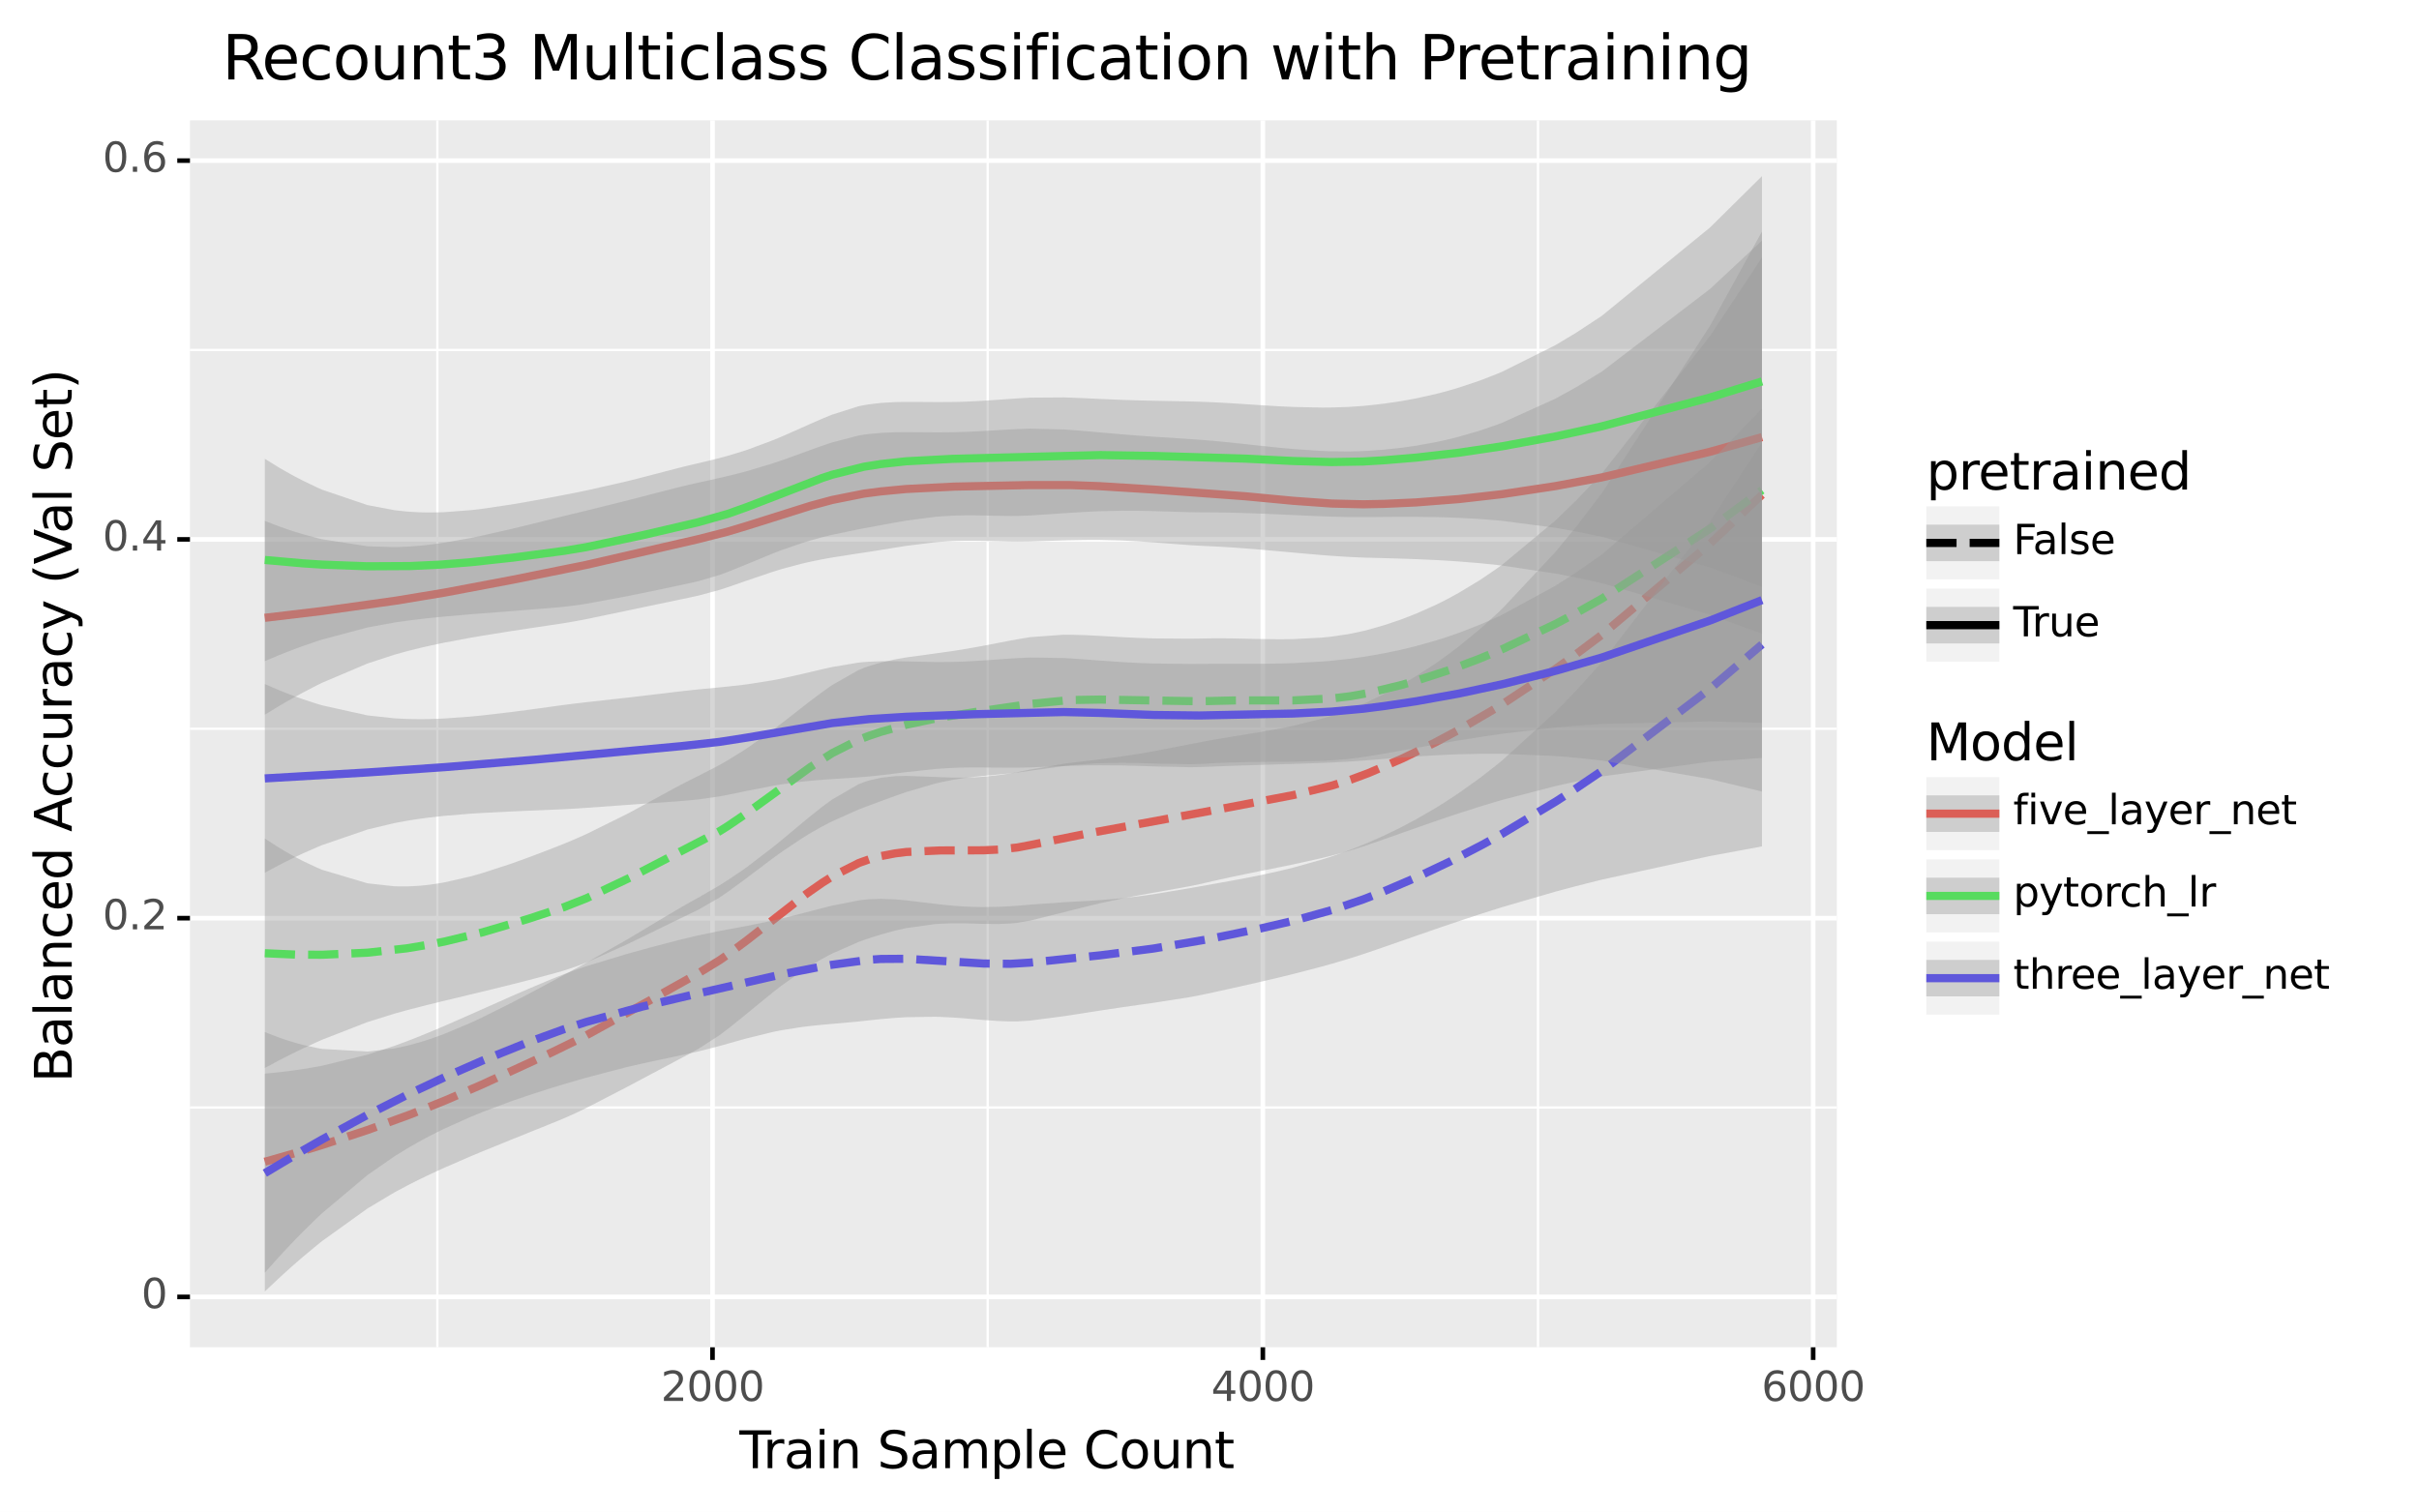 <?xml version="1.0" encoding="utf-8" standalone="no"?>
<!DOCTYPE svg PUBLIC "-//W3C//DTD SVG 1.1//EN"
  "http://www.w3.org/Graphics/SVG/1.1/DTD/svg11.dtd">
<svg xmlns:xlink="http://www.w3.org/1999/xlink" width="524.547pt" height="327.93pt" viewBox="0 0 524.547 327.93" xmlns="http://www.w3.org/2000/svg" version="1.1">
 <rect x="0" y="0" width="524.547" height="327.93" fill="#808080" stroke="none"/>
 <defs>
  <style type="text/css">*{stroke-linejoin: round; stroke-linecap: butt}</style>
 </defs>
 <g id="figure_1">
  <g id="patch_1">
   <path d="M 0 327.93 
L 524.547 327.93 
L 524.547 0 
L 0 0 
z
" style="fill: #ffffff; stroke: #ffffff; stroke-linejoin: miter"/>
  </g>
  <g id="axes_1">
   <g id="patch_2">
    <path d="M 41.191 292.217 
L 398.311 292.217 
L 398.311 26.105 
L 41.191 26.105 
z
" style="fill: #ebebeb"/>
   </g>
   <g id="matplotlib.axis_1">
    <g id="xtick_1">
     <g id="line2d_1">
      <path d="M 154.504 292.217 
L 154.504 26.105 
" clip-path="url(#pec760bcf76)" style="fill: none; stroke: #ffffff"/>
     </g>
     <g id="line2d_2">
      <path d="M 154.504 292.217 
" style="fill: none; stroke: #333333; stroke-width: 1.5"/>
      <defs>
       <path id="m9244f8965b" d="M 0 0 
L 0 2.75 
" style="stroke: #000000"/>
      </defs>
      <g>
       <use xlink:href="#m9244f8965b" x="154.504" y="292.217" style="fill: #333333; stroke: #000000"/>
      </g>
     </g>
     <g id="text_1">
      <!-- 2000 -->
      <g style="fill: #4d4d4d" transform="translate(143.306 303.854)scale(0.088 -0.088)">
       <defs>
        <path id="DejaVuSans-32" d="M 1228 531 
L 3431 531 
L 3431 0 
L 469 0 
L 469 531 
Q 828 903 1448 1529 
Q 2069 2156 2228 2338 
Q 2531 2678 2651 2914 
Q 2772 3150 2772 3378 
Q 2772 3750 2511 3984 
Q 2250 4219 1831 4219 
Q 1534 4219 1204 4116 
Q 875 4013 500 3803 
L 500 4441 
Q 881 4594 1212 4672 
Q 1544 4750 1819 4750 
Q 2544 4750 2975 4387 
Q 3406 4025 3406 3419 
Q 3406 3131 3298 2873 
Q 3191 2616 2906 2266 
Q 2828 2175 2409 1742 
Q 1991 1309 1228 531 
z
" transform="scale(0.016)"/>
        <path id="DejaVuSans-30" d="M 2034 4250 
Q 1547 4250 1301 3770 
Q 1056 3291 1056 2328 
Q 1056 1369 1301 889 
Q 1547 409 2034 409 
Q 2525 409 2770 889 
Q 3016 1369 3016 2328 
Q 3016 3291 2770 3770 
Q 2525 4250 2034 4250 
z
M 2034 4750 
Q 2819 4750 3233 4129 
Q 3647 3509 3647 2328 
Q 3647 1150 3233 529 
Q 2819 -91 2034 -91 
Q 1250 -91 836 529 
Q 422 1150 422 2328 
Q 422 3509 836 4129 
Q 1250 4750 2034 4750 
z
" transform="scale(0.016)"/>
       </defs>
       <use xlink:href="#DejaVuSans-32"/>
       <use xlink:href="#DejaVuSans-30" x="63.623"/>
       <use xlink:href="#DejaVuSans-30" x="127.246"/>
       <use xlink:href="#DejaVuSans-30" x="190.869"/>
      </g>
     </g>
    </g>
    <g id="xtick_2">
     <g id="line2d_3">
      <path d="M 273.84 292.217 
L 273.84 26.105 
" clip-path="url(#pec760bcf76)" style="fill: none; stroke: #ffffff"/>
     </g>
     <g id="line2d_4">
      <path d="M 273.84 292.217 
" style="fill: none; stroke: #333333; stroke-width: 1.5"/>
      <g>
       <use xlink:href="#m9244f8965b" x="273.84" y="292.217" style="fill: #333333; stroke: #000000"/>
      </g>
     </g>
     <g id="text_2">
      <!-- 4000 -->
      <g style="fill: #4d4d4d" transform="translate(262.642 303.854)scale(0.088 -0.088)">
       <defs>
        <path id="DejaVuSans-34" d="M 2419 4116 
L 825 1625 
L 2419 1625 
L 2419 4116 
z
M 2253 4666 
L 3047 4666 
L 3047 1625 
L 3713 1625 
L 3713 1100 
L 3047 1100 
L 3047 0 
L 2419 0 
L 2419 1100 
L 313 1100 
L 313 1709 
L 2253 4666 
z
" transform="scale(0.016)"/>
       </defs>
       <use xlink:href="#DejaVuSans-34"/>
       <use xlink:href="#DejaVuSans-30" x="63.623"/>
       <use xlink:href="#DejaVuSans-30" x="127.246"/>
       <use xlink:href="#DejaVuSans-30" x="190.869"/>
      </g>
     </g>
    </g>
    <g id="xtick_3">
     <g id="line2d_5">
      <path d="M 393.176 292.217 
L 393.176 26.105 
" clip-path="url(#pec760bcf76)" style="fill: none; stroke: #ffffff"/>
     </g>
     <g id="line2d_6">
      <path d="M 393.176 292.217 
" style="fill: none; stroke: #333333; stroke-width: 1.5"/>
      <g>
       <use xlink:href="#m9244f8965b" x="393.176" y="292.217" style="fill: #333333; stroke: #000000"/>
      </g>
     </g>
     <g id="text_3">
      <!-- 6000 -->
      <g style="fill: #4d4d4d" transform="translate(381.978 303.854)scale(0.088 -0.088)">
       <defs>
        <path id="DejaVuSans-36" d="M 2113 2584 
Q 1688 2584 1439 2293 
Q 1191 2003 1191 1497 
Q 1191 994 1439 701 
Q 1688 409 2113 409 
Q 2538 409 2786 701 
Q 3034 994 3034 1497 
Q 3034 2003 2786 2293 
Q 2538 2584 2113 2584 
z
M 3366 4563 
L 3366 3988 
Q 3128 4100 2886 4159 
Q 2644 4219 2406 4219 
Q 1781 4219 1451 3797 
Q 1122 3375 1075 2522 
Q 1259 2794 1537 2939 
Q 1816 3084 2150 3084 
Q 2853 3084 3261 2657 
Q 3669 2231 3669 1497 
Q 3669 778 3244 343 
Q 2819 -91 2113 -91 
Q 1303 -91 875 529 
Q 447 1150 447 2328 
Q 447 3434 972 4092 
Q 1497 4750 2381 4750 
Q 2619 4750 2861 4703 
Q 3103 4656 3366 4563 
z
" transform="scale(0.016)"/>
       </defs>
       <use xlink:href="#DejaVuSans-36"/>
       <use xlink:href="#DejaVuSans-30" x="63.623"/>
       <use xlink:href="#DejaVuSans-30" x="127.246"/>
       <use xlink:href="#DejaVuSans-30" x="190.869"/>
      </g>
     </g>
    </g>
    <g id="xtick_4">
     <g id="line2d_7">
      <path d="M 94.835 292.217 
L 94.835 26.105 
" clip-path="url(#pec760bcf76)" style="fill: none; stroke: #ffffff; stroke-width: 0.5"/>
     </g>
    </g>
    <g id="xtick_5">
     <g id="line2d_8">
      <path d="M 214.172 292.217 
L 214.172 26.105 
" clip-path="url(#pec760bcf76)" style="fill: none; stroke: #ffffff; stroke-width: 0.5"/>
     </g>
    </g>
    <g id="xtick_6">
     <g id="line2d_9">
      <path d="M 333.508 292.217 
L 333.508 26.105 
" clip-path="url(#pec760bcf76)" style="fill: none; stroke: #ffffff; stroke-width: 0.5"/>
     </g>
    </g>
    <g id="text_4">
     <!-- Train Sample Count -->
     <g transform="translate(160.345 318.442)scale(0.11 -0.11)">
      <defs>
       <path id="DejaVuSans-54" d="M -19 4666 
L 3928 4666 
L 3928 4134 
L 2272 4134 
L 2272 0 
L 1638 0 
L 1638 4134 
L -19 4134 
L -19 4666 
z
" transform="scale(0.016)"/>
       <path id="DejaVuSans-72" d="M 2631 2963 
Q 2534 3019 2420 3045 
Q 2306 3072 2169 3072 
Q 1681 3072 1420 2755 
Q 1159 2438 1159 1844 
L 1159 0 
L 581 0 
L 581 3500 
L 1159 3500 
L 1159 2956 
Q 1341 3275 1631 3429 
Q 1922 3584 2338 3584 
Q 2397 3584 2469 3576 
Q 2541 3569 2628 3553 
L 2631 2963 
z
" transform="scale(0.016)"/>
       <path id="DejaVuSans-61" d="M 2194 1759 
Q 1497 1759 1228 1600 
Q 959 1441 959 1056 
Q 959 750 1161 570 
Q 1363 391 1709 391 
Q 2188 391 2477 730 
Q 2766 1069 2766 1631 
L 2766 1759 
L 2194 1759 
z
M 3341 1997 
L 3341 0 
L 2766 0 
L 2766 531 
Q 2569 213 2275 61 
Q 1981 -91 1556 -91 
Q 1019 -91 701 211 
Q 384 513 384 1019 
Q 384 1609 779 1909 
Q 1175 2209 1959 2209 
L 2766 2209 
L 2766 2266 
Q 2766 2663 2505 2880 
Q 2244 3097 1772 3097 
Q 1472 3097 1187 3025 
Q 903 2953 641 2809 
L 641 3341 
Q 956 3463 1253 3523 
Q 1550 3584 1831 3584 
Q 2591 3584 2966 3190 
Q 3341 2797 3341 1997 
z
" transform="scale(0.016)"/>
       <path id="DejaVuSans-69" d="M 603 3500 
L 1178 3500 
L 1178 0 
L 603 0 
L 603 3500 
z
M 603 4863 
L 1178 4863 
L 1178 4134 
L 603 4134 
L 603 4863 
z
" transform="scale(0.016)"/>
       <path id="DejaVuSans-6e" d="M 3513 2113 
L 3513 0 
L 2938 0 
L 2938 2094 
Q 2938 2591 2744 2837 
Q 2550 3084 2163 3084 
Q 1697 3084 1428 2787 
Q 1159 2491 1159 1978 
L 1159 0 
L 581 0 
L 581 3500 
L 1159 3500 
L 1159 2956 
Q 1366 3272 1645 3428 
Q 1925 3584 2291 3584 
Q 2894 3584 3203 3211 
Q 3513 2838 3513 2113 
z
" transform="scale(0.016)"/>
       <path id="DejaVuSans-20" transform="scale(0.016)"/>
       <path id="DejaVuSans-53" d="M 3425 4513 
L 3425 3897 
Q 3066 4069 2747 4153 
Q 2428 4238 2131 4238 
Q 1616 4238 1336 4038 
Q 1056 3838 1056 3469 
Q 1056 3159 1242 3001 
Q 1428 2844 1947 2747 
L 2328 2669 
Q 3034 2534 3370 2195 
Q 3706 1856 3706 1288 
Q 3706 609 3251 259 
Q 2797 -91 1919 -91 
Q 1588 -91 1214 -16 
Q 841 59 441 206 
L 441 856 
Q 825 641 1194 531 
Q 1563 422 1919 422 
Q 2459 422 2753 634 
Q 3047 847 3047 1241 
Q 3047 1584 2836 1778 
Q 2625 1972 2144 2069 
L 1759 2144 
Q 1053 2284 737 2584 
Q 422 2884 422 3419 
Q 422 4038 858 4394 
Q 1294 4750 2059 4750 
Q 2388 4750 2728 4690 
Q 3069 4631 3425 4513 
z
" transform="scale(0.016)"/>
       <path id="DejaVuSans-6d" d="M 3328 2828 
Q 3544 3216 3844 3400 
Q 4144 3584 4550 3584 
Q 5097 3584 5394 3201 
Q 5691 2819 5691 2113 
L 5691 0 
L 5113 0 
L 5113 2094 
Q 5113 2597 4934 2840 
Q 4756 3084 4391 3084 
Q 3944 3084 3684 2787 
Q 3425 2491 3425 1978 
L 3425 0 
L 2847 0 
L 2847 2094 
Q 2847 2600 2669 2842 
Q 2491 3084 2119 3084 
Q 1678 3084 1418 2786 
Q 1159 2488 1159 1978 
L 1159 0 
L 581 0 
L 581 3500 
L 1159 3500 
L 1159 2956 
Q 1356 3278 1631 3431 
Q 1906 3584 2284 3584 
Q 2666 3584 2933 3390 
Q 3200 3197 3328 2828 
z
" transform="scale(0.016)"/>
       <path id="DejaVuSans-70" d="M 1159 525 
L 1159 -1331 
L 581 -1331 
L 581 3500 
L 1159 3500 
L 1159 2969 
Q 1341 3281 1617 3432 
Q 1894 3584 2278 3584 
Q 2916 3584 3314 3078 
Q 3713 2572 3713 1747 
Q 3713 922 3314 415 
Q 2916 -91 2278 -91 
Q 1894 -91 1617 61 
Q 1341 213 1159 525 
z
M 3116 1747 
Q 3116 2381 2855 2742 
Q 2594 3103 2138 3103 
Q 1681 3103 1420 2742 
Q 1159 2381 1159 1747 
Q 1159 1113 1420 752 
Q 1681 391 2138 391 
Q 2594 391 2855 752 
Q 3116 1113 3116 1747 
z
" transform="scale(0.016)"/>
       <path id="DejaVuSans-6c" d="M 603 4863 
L 1178 4863 
L 1178 0 
L 603 0 
L 603 4863 
z
" transform="scale(0.016)"/>
       <path id="DejaVuSans-65" d="M 3597 1894 
L 3597 1613 
L 953 1613 
Q 991 1019 1311 708 
Q 1631 397 2203 397 
Q 2534 397 2845 478 
Q 3156 559 3463 722 
L 3463 178 
Q 3153 47 2828 -22 
Q 2503 -91 2169 -91 
Q 1331 -91 842 396 
Q 353 884 353 1716 
Q 353 2575 817 3079 
Q 1281 3584 2069 3584 
Q 2775 3584 3186 3129 
Q 3597 2675 3597 1894 
z
M 3022 2063 
Q 3016 2534 2758 2815 
Q 2500 3097 2075 3097 
Q 1594 3097 1305 2825 
Q 1016 2553 972 2059 
L 3022 2063 
z
" transform="scale(0.016)"/>
       <path id="DejaVuSans-43" d="M 4122 4306 
L 4122 3641 
Q 3803 3938 3442 4084 
Q 3081 4231 2675 4231 
Q 1875 4231 1450 3742 
Q 1025 3253 1025 2328 
Q 1025 1406 1450 917 
Q 1875 428 2675 428 
Q 3081 428 3442 575 
Q 3803 722 4122 1019 
L 4122 359 
Q 3791 134 3420 21 
Q 3050 -91 2638 -91 
Q 1578 -91 968 557 
Q 359 1206 359 2328 
Q 359 3453 968 4101 
Q 1578 4750 2638 4750 
Q 3056 4750 3426 4639 
Q 3797 4528 4122 4306 
z
" transform="scale(0.016)"/>
       <path id="DejaVuSans-6f" d="M 1959 3097 
Q 1497 3097 1228 2736 
Q 959 2375 959 1747 
Q 959 1119 1226 758 
Q 1494 397 1959 397 
Q 2419 397 2687 759 
Q 2956 1122 2956 1747 
Q 2956 2369 2687 2733 
Q 2419 3097 1959 3097 
z
M 1959 3584 
Q 2709 3584 3137 3096 
Q 3566 2609 3566 1747 
Q 3566 888 3137 398 
Q 2709 -91 1959 -91 
Q 1206 -91 779 398 
Q 353 888 353 1747 
Q 353 2609 779 3096 
Q 1206 3584 1959 3584 
z
" transform="scale(0.016)"/>
       <path id="DejaVuSans-75" d="M 544 1381 
L 544 3500 
L 1119 3500 
L 1119 1403 
Q 1119 906 1312 657 
Q 1506 409 1894 409 
Q 2359 409 2629 706 
Q 2900 1003 2900 1516 
L 2900 3500 
L 3475 3500 
L 3475 0 
L 2900 0 
L 2900 538 
Q 2691 219 2414 64 
Q 2138 -91 1772 -91 
Q 1169 -91 856 284 
Q 544 659 544 1381 
z
M 1991 3584 
L 1991 3584 
z
" transform="scale(0.016)"/>
       <path id="DejaVuSans-74" d="M 1172 4494 
L 1172 3500 
L 2356 3500 
L 2356 3053 
L 1172 3053 
L 1172 1153 
Q 1172 725 1289 603 
Q 1406 481 1766 481 
L 2356 481 
L 2356 0 
L 1766 0 
Q 1100 0 847 248 
Q 594 497 594 1153 
L 594 3053 
L 172 3053 
L 172 3500 
L 594 3500 
L 594 4494 
L 1172 4494 
z
" transform="scale(0.016)"/>
      </defs>
      <use xlink:href="#DejaVuSans-54"/>
      <use xlink:href="#DejaVuSans-72" x="46.334"/>
      <use xlink:href="#DejaVuSans-61" x="87.447"/>
      <use xlink:href="#DejaVuSans-69" x="148.727"/>
      <use xlink:href="#DejaVuSans-6e" x="176.51"/>
      <use xlink:href="#DejaVuSans-20" x="239.889"/>
      <use xlink:href="#DejaVuSans-53" x="271.676"/>
      <use xlink:href="#DejaVuSans-61" x="335.152"/>
      <use xlink:href="#DejaVuSans-6d" x="396.432"/>
      <use xlink:href="#DejaVuSans-70" x="493.844"/>
      <use xlink:href="#DejaVuSans-6c" x="557.32"/>
      <use xlink:href="#DejaVuSans-65" x="585.104"/>
      <use xlink:href="#DejaVuSans-20" x="646.627"/>
      <use xlink:href="#DejaVuSans-43" x="678.414"/>
      <use xlink:href="#DejaVuSans-6f" x="748.238"/>
      <use xlink:href="#DejaVuSans-75" x="809.42"/>
      <use xlink:href="#DejaVuSans-6e" x="872.799"/>
      <use xlink:href="#DejaVuSans-74" x="936.178"/>
     </g>
    </g>
   </g>
   <g id="matplotlib.axis_2">
    <g id="ytick_1">
     <g id="line2d_10">
      <path d="M 41.191 281.294 
L 398.311 281.294 
" clip-path="url(#pec760bcf76)" style="fill: none; stroke: #ffffff"/>
     </g>
     <g id="line2d_11">
      <path d="M 41.191 281.294 
" style="fill: none; stroke: #333333; stroke-width: 1.5"/>
      <defs>
       <path id="mf59a82e466" d="M 0 0 
L -2.75 0 
" style="stroke: #000000"/>
      </defs>
      <g>
       <use xlink:href="#mf59a82e466" x="41.191" y="281.294" style="fill: #333333; stroke: #000000"/>
      </g>
     </g>
     <g id="text_5">
      <!-- 0 -->
      <g style="fill: #4d4d4d" transform="translate(30.642 283.723)scale(0.088 -0.088)">
       <use xlink:href="#DejaVuSans-30"/>
      </g>
     </g>
    </g>
    <g id="ytick_2">
     <g id="line2d_12">
      <path d="M 41.191 199.143 
L 398.311 199.143 
" clip-path="url(#pec760bcf76)" style="fill: none; stroke: #ffffff"/>
     </g>
     <g id="line2d_13">
      <path d="M 41.191 199.143 
" style="fill: none; stroke: #333333; stroke-width: 1.5"/>
      <g>
       <use xlink:href="#mf59a82e466" x="41.191" y="199.143" style="fill: #333333; stroke: #000000"/>
      </g>
     </g>
     <g id="text_6">
      <!-- 0.2 -->
      <g style="fill: #4d4d4d" transform="translate(22.246 201.571)scale(0.088 -0.088)">
       <defs>
        <path id="DejaVuSans-2e" d="M 684 794 
L 1344 794 
L 1344 0 
L 684 0 
L 684 794 
z
" transform="scale(0.016)"/>
       </defs>
       <use xlink:href="#DejaVuSans-30"/>
       <use xlink:href="#DejaVuSans-2e" x="63.623"/>
       <use xlink:href="#DejaVuSans-32" x="95.41"/>
      </g>
     </g>
    </g>
    <g id="ytick_3">
     <g id="line2d_14">
      <path d="M 41.191 116.991 
L 398.311 116.991 
" clip-path="url(#pec760bcf76)" style="fill: none; stroke: #ffffff"/>
     </g>
     <g id="line2d_15">
      <path d="M 41.191 116.991 
" style="fill: none; stroke: #333333; stroke-width: 1.5"/>
      <g>
       <use xlink:href="#mf59a82e466" x="41.191" y="116.991" style="fill: #333333; stroke: #000000"/>
      </g>
     </g>
     <g id="text_7">
      <!-- 0.4 -->
      <g style="fill: #4d4d4d" transform="translate(22.246 119.419)scale(0.088 -0.088)">
       <use xlink:href="#DejaVuSans-30"/>
       <use xlink:href="#DejaVuSans-2e" x="63.623"/>
       <use xlink:href="#DejaVuSans-34" x="95.41"/>
      </g>
     </g>
    </g>
    <g id="ytick_4">
     <g id="line2d_16">
      <path d="M 41.191 34.839 
L 398.311 34.839 
" clip-path="url(#pec760bcf76)" style="fill: none; stroke: #ffffff"/>
     </g>
     <g id="line2d_17">
      <path d="M 41.191 34.839 
" style="fill: none; stroke: #333333; stroke-width: 1.5"/>
      <g>
       <use xlink:href="#mf59a82e466" x="41.191" y="34.839" style="fill: #333333; stroke: #000000"/>
      </g>
     </g>
     <g id="text_8">
      <!-- 0.6 -->
      <g style="fill: #4d4d4d" transform="translate(22.246 37.267)scale(0.088 -0.088)">
       <use xlink:href="#DejaVuSans-30"/>
       <use xlink:href="#DejaVuSans-2e" x="63.623"/>
       <use xlink:href="#DejaVuSans-36" x="95.41"/>
      </g>
     </g>
    </g>
    <g id="ytick_5">
     <g id="line2d_18">
      <path d="M 41.191 240.219 
L 398.311 240.219 
" clip-path="url(#pec760bcf76)" style="fill: none; stroke: #ffffff; stroke-width: 0.5"/>
     </g>
    </g>
    <g id="ytick_6">
     <g id="line2d_19">
      <path d="M 41.191 158.067 
L 398.311 158.067 
" clip-path="url(#pec760bcf76)" style="fill: none; stroke: #ffffff; stroke-width: 0.5"/>
     </g>
    </g>
    <g id="ytick_7">
     <g id="line2d_20">
      <path d="M 41.191 75.915 
L 398.311 75.915 
" clip-path="url(#pec760bcf76)" style="fill: none; stroke: #ffffff; stroke-width: 0.5"/>
     </g>
    </g>
    <g id="text_9">
     <!-- Balanced Accuracy (Val Set) -->
     <g transform="translate(15.558 234.775)rotate(-90)scale(0.11 -0.11)">
      <defs>
       <path id="DejaVuSans-42" d="M 1259 2228 
L 1259 519 
L 2272 519 
Q 2781 519 3026 730 
Q 3272 941 3272 1375 
Q 3272 1813 3026 2020 
Q 2781 2228 2272 2228 
L 1259 2228 
z
M 1259 4147 
L 1259 2741 
L 2194 2741 
Q 2656 2741 2882 2914 
Q 3109 3088 3109 3444 
Q 3109 3797 2882 3972 
Q 2656 4147 2194 4147 
L 1259 4147 
z
M 628 4666 
L 2241 4666 
Q 2963 4666 3353 4366 
Q 3744 4066 3744 3513 
Q 3744 3084 3544 2831 
Q 3344 2578 2956 2516 
Q 3422 2416 3680 2098 
Q 3938 1781 3938 1306 
Q 3938 681 3513 340 
Q 3088 0 2303 0 
L 628 0 
L 628 4666 
z
" transform="scale(0.016)"/>
       <path id="DejaVuSans-63" d="M 3122 3366 
L 3122 2828 
Q 2878 2963 2633 3030 
Q 2388 3097 2138 3097 
Q 1578 3097 1268 2742 
Q 959 2388 959 1747 
Q 959 1106 1268 751 
Q 1578 397 2138 397 
Q 2388 397 2633 464 
Q 2878 531 3122 666 
L 3122 134 
Q 2881 22 2623 -34 
Q 2366 -91 2075 -91 
Q 1284 -91 818 406 
Q 353 903 353 1747 
Q 353 2603 823 3093 
Q 1294 3584 2113 3584 
Q 2378 3584 2631 3529 
Q 2884 3475 3122 3366 
z
" transform="scale(0.016)"/>
       <path id="DejaVuSans-64" d="M 2906 2969 
L 2906 4863 
L 3481 4863 
L 3481 0 
L 2906 0 
L 2906 525 
Q 2725 213 2448 61 
Q 2172 -91 1784 -91 
Q 1150 -91 751 415 
Q 353 922 353 1747 
Q 353 2572 751 3078 
Q 1150 3584 1784 3584 
Q 2172 3584 2448 3432 
Q 2725 3281 2906 2969 
z
M 947 1747 
Q 947 1113 1208 752 
Q 1469 391 1925 391 
Q 2381 391 2643 752 
Q 2906 1113 2906 1747 
Q 2906 2381 2643 2742 
Q 2381 3103 1925 3103 
Q 1469 3103 1208 2742 
Q 947 2381 947 1747 
z
" transform="scale(0.016)"/>
       <path id="DejaVuSans-41" d="M 2188 4044 
L 1331 1722 
L 3047 1722 
L 2188 4044 
z
M 1831 4666 
L 2547 4666 
L 4325 0 
L 3669 0 
L 3244 1197 
L 1141 1197 
L 716 0 
L 50 0 
L 1831 4666 
z
" transform="scale(0.016)"/>
       <path id="DejaVuSans-79" d="M 2059 -325 
Q 1816 -950 1584 -1140 
Q 1353 -1331 966 -1331 
L 506 -1331 
L 506 -850 
L 844 -850 
Q 1081 -850 1212 -737 
Q 1344 -625 1503 -206 
L 1606 56 
L 191 3500 
L 800 3500 
L 1894 763 
L 2988 3500 
L 3597 3500 
L 2059 -325 
z
" transform="scale(0.016)"/>
       <path id="DejaVuSans-28" d="M 1984 4856 
Q 1566 4138 1362 3434 
Q 1159 2731 1159 2009 
Q 1159 1288 1364 580 
Q 1569 -128 1984 -844 
L 1484 -844 
Q 1016 -109 783 600 
Q 550 1309 550 2009 
Q 550 2706 781 3412 
Q 1013 4119 1484 4856 
L 1984 4856 
z
" transform="scale(0.016)"/>
       <path id="DejaVuSans-56" d="M 1831 0 
L 50 4666 
L 709 4666 
L 2188 738 
L 3669 4666 
L 4325 4666 
L 2547 0 
L 1831 0 
z
" transform="scale(0.016)"/>
       <path id="DejaVuSans-29" d="M 513 4856 
L 1013 4856 
Q 1481 4119 1714 3412 
Q 1947 2706 1947 2009 
Q 1947 1309 1714 600 
Q 1481 -109 1013 -844 
L 513 -844 
Q 928 -128 1133 580 
Q 1338 1288 1338 2009 
Q 1338 2731 1133 3434 
Q 928 4138 513 4856 
z
" transform="scale(0.016)"/>
      </defs>
      <use xlink:href="#DejaVuSans-42"/>
      <use xlink:href="#DejaVuSans-61" x="68.604"/>
      <use xlink:href="#DejaVuSans-6c" x="129.883"/>
      <use xlink:href="#DejaVuSans-61" x="157.666"/>
      <use xlink:href="#DejaVuSans-6e" x="218.945"/>
      <use xlink:href="#DejaVuSans-63" x="282.324"/>
      <use xlink:href="#DejaVuSans-65" x="337.305"/>
      <use xlink:href="#DejaVuSans-64" x="398.828"/>
      <use xlink:href="#DejaVuSans-20" x="462.305"/>
      <use xlink:href="#DejaVuSans-41" x="494.092"/>
      <use xlink:href="#DejaVuSans-63" x="560.75"/>
      <use xlink:href="#DejaVuSans-63" x="615.73"/>
      <use xlink:href="#DejaVuSans-75" x="670.711"/>
      <use xlink:href="#DejaVuSans-72" x="734.09"/>
      <use xlink:href="#DejaVuSans-61" x="775.203"/>
      <use xlink:href="#DejaVuSans-63" x="836.482"/>
      <use xlink:href="#DejaVuSans-79" x="891.463"/>
      <use xlink:href="#DejaVuSans-20" x="950.643"/>
      <use xlink:href="#DejaVuSans-28" x="982.43"/>
      <use xlink:href="#DejaVuSans-56" x="1021.443"/>
      <use xlink:href="#DejaVuSans-61" x="1082.102"/>
      <use xlink:href="#DejaVuSans-6c" x="1143.381"/>
      <use xlink:href="#DejaVuSans-20" x="1171.164"/>
      <use xlink:href="#DejaVuSans-53" x="1202.951"/>
      <use xlink:href="#DejaVuSans-65" x="1266.428"/>
      <use xlink:href="#DejaVuSans-74" x="1327.951"/>
      <use xlink:href="#DejaVuSans-29" x="1367.16"/>
     </g>
    </g>
   </g>
   <g id="PolyCollection_1">
    <path d="M 57.423 223.851 
L 57.423 280.121 
L 60.287 277.419 
L 60.526 277.198 
L 61.66 276.16 
L 62.018 275.836 
L 63.092 274.873 
L 63.271 274.714 
L 63.689 274.345 
L 63.748 274.292 
L 64.106 273.978 
L 64.226 273.873 
L 65.359 272.891 
L 65.777 272.534 
L 68.701 270.101 
L 69.834 269.191 
L 79.68 262.121 
L 85.467 258.666 
L 85.885 258.435 
L 88.153 257.225 
L 88.928 256.825 
L 91.017 255.78 
L 91.375 255.604 
L 92.27 255.172 
L 92.389 255.114 
L 93.045 254.802 
L 93.284 254.689 
L 95.551 253.64 
L 96.446 253.235 
L 101.936 250.852 
L 102.294 250.701 
L 104.502 249.78 
L 110.647 247.274 
L 111.244 247.033 
L 114.645 245.663 
L 115.839 245.182 
L 118.941 243.93 
L 119.478 243.713 
L 120.791 243.181 
L 121.03 243.083 
L 121.984 242.685 
L 122.342 242.532 
L 124.192 241.712 
L 125.803 240.961 
L 127.116 240.328 
L 135.827 235.829 
L 136.603 235.417 
L 139.228 234.02 
L 141.138 233.005 
L 142.689 232.181 
L 146.508 230.15 
L 146.866 229.959 
L 147.642 229.545 
L 149.372 228.616 
L 149.67 228.455 
L 150.923 227.776 
L 151.401 227.516 
L 155.995 224.555 
L 157.785 223.207 
L 161.007 220.625 
L 161.962 219.838 
L 167.631 215.207 
L 168.764 214.322 
L 169.421 213.82 
L 169.6 213.685 
L 173.896 210.637 
L 174.85 210.017 
L 175.745 209.456 
L 177.893 208.189 
L 178.311 207.956 
L 179.863 207.125 
L 180.459 206.821 
L 186.128 204.327 
L 186.247 204.282 
L 187.321 203.89 
L 188.455 203.499 
L 191.02 202.684 
L 194.123 201.838 
L 196.51 201.303 
L 202.775 200.429 
L 202.954 200.416 
L 203.849 200.358 
L 206.475 200.268 
L 206.952 200.263 
L 208.623 200.269 
L 208.802 200.271 
L 209.518 200.284 
L 211.308 200.329 
L 212.68 200.368 
L 213.277 200.383 
L 216.439 200.414 
L 219.124 200.305 
L 220.616 200.16 
L 223.361 199.683 
L 230.7 197.861 
L 232.012 197.524 
L 234.996 196.769 
L 235.533 196.636 
L 235.593 196.621 
L 236.488 196.403 
L 236.547 196.389 
L 237.741 196.104 
L 238.039 196.034 
L 238.576 195.909 
L 243.29 194.889 
L 246.631 194.247 
L 247.109 194.16 
L 249.794 193.685 
L 250.271 193.603 
L 257.849 192.243 
L 258.625 192.087 
L 260.116 191.772 
L 261.668 191.421 
L 263.398 191.02 
L 263.577 190.979 
L 264.233 190.831 
L 266.68 190.295 
L 267.634 190.091 
L 270.081 189.581 
L 273.601 188.868 
L 276.883 188.21 
L 277.181 188.15 
L 277.957 187.993 
L 280.463 187.479 
L 286.549 186.129 
L 286.848 186.057 
L 288.22 185.719 
L 288.757 185.582 
L 292.098 184.673 
L 292.874 184.445 
L 295.619 183.585 
L 296.693 183.223 
L 300.154 182.018 
L 303.674 180.777 
L 304.092 180.629 
L 307.075 179.577 
L 311.132 178.163 
L 312.684 177.631 
L 314.534 177.006 
L 316.383 176.392 
L 320.679 175.017 
L 321.515 174.758 
L 324.618 173.825 
L 325.751 173.495 
L 337.207 170.517 
L 337.327 170.49 
L 341.802 169.503 
L 347.351 168.409 
L 370.801 165.204 
L 382.078 164.397 
L 382.078 50.214 
L 382.078 50.214 
L 370.801 70.663 
L 347.351 106.954 
L 341.802 114.204 
L 337.327 119.65 
L 337.207 119.79 
L 325.751 132.012 
L 324.618 133.086 
L 321.515 135.9 
L 320.679 136.626 
L 316.383 140.152 
L 314.534 141.564 
L 312.684 142.914 
L 311.132 143.998 
L 307.075 146.635 
L 304.092 148.398 
L 303.674 148.634 
L 300.154 150.511 
L 296.693 152.178 
L 295.619 152.658 
L 292.874 153.783 
L 292.098 154.076 
L 288.757 155.224 
L 288.22 155.393 
L 286.848 155.805 
L 286.549 155.891 
L 280.463 157.41 
L 277.957 157.926 
L 277.181 158.075 
L 276.883 158.132 
L 273.601 158.717 
L 270.081 159.296 
L 267.634 159.689 
L 266.68 159.844 
L 264.233 160.253 
L 263.577 160.367 
L 263.398 160.398 
L 261.668 160.713 
L 260.116 161.007 
L 258.625 161.296 
L 257.849 161.447 
L 250.271 162.908 
L 249.794 162.995 
L 247.109 163.462 
L 246.631 163.541 
L 243.29 164.058 
L 238.576 164.685 
L 238.039 164.751 
L 237.741 164.787 
L 236.547 164.93 
L 236.488 164.937 
L 235.593 165.043 
L 235.533 165.05 
L 234.996 165.114 
L 232.012 165.476 
L 230.7 165.647 
L 223.361 166.909 
L 220.616 167.473 
L 219.124 167.738 
L 216.439 168.137 
L 213.277 168.468 
L 212.68 168.513 
L 211.308 168.594 
L 209.518 168.655 
L 208.802 168.665 
L 208.623 168.667 
L 206.952 168.659 
L 206.475 168.651 
L 203.849 168.563 
L 202.954 168.521 
L 202.775 168.512 
L 196.51 168.283 
L 194.123 168.346 
L 191.02 168.689 
L 188.455 169.278 
L 187.321 169.646 
L 186.247 170.065 
L 186.128 170.116 
L 180.459 173.398 
L 179.863 173.823 
L 178.311 174.978 
L 177.893 175.299 
L 175.745 177.01 
L 174.85 177.744 
L 173.896 178.534 
L 169.6 182.116 
L 169.421 182.264 
L 168.764 182.803 
L 167.631 183.724 
L 161.962 188.061 
L 161.007 188.739 
L 157.785 190.912 
L 155.995 192.043 
L 151.401 194.705 
L 150.923 194.965 
L 149.67 195.661 
L 149.372 195.829 
L 147.642 196.821 
L 146.866 197.273 
L 146.508 197.483 
L 142.689 199.759 
L 141.138 200.692 
L 139.228 201.839 
L 136.603 203.402 
L 135.827 203.859 
L 127.116 208.823 
L 125.803 209.546 
L 124.192 210.427 
L 122.342 211.431 
L 121.984 211.624 
L 121.03 212.139 
L 120.791 212.267 
L 119.478 212.972 
L 118.941 213.261 
L 115.839 214.92 
L 114.645 215.554 
L 111.244 217.336 
L 110.647 217.645 
L 104.502 220.701 
L 102.294 221.731 
L 101.936 221.893 
L 96.446 224.204 
L 95.551 224.543 
L 93.284 225.348 
L 93.045 225.427 
L 92.389 225.642 
L 92.27 225.68 
L 91.375 225.958 
L 91.017 226.065 
L 88.928 226.641 
L 88.153 226.833 
L 85.885 227.321 
L 85.467 227.399 
L 79.68 228.084 
L 69.834 227.502 
L 68.701 227.297 
L 65.777 226.644 
L 65.359 226.537 
L 64.226 226.227 
L 64.106 226.193 
L 63.748 226.089 
L 63.689 226.071 
L 63.271 225.946 
L 63.092 225.892 
L 62.018 225.551 
L 61.66 225.433 
L 60.526 225.042 
L 60.287 224.957 
L 57.423 223.851 
z
" clip-path="url(#pec760bcf76)" style="fill: #999999; fill-opacity: 0.4"/>
   </g>
   <g id="line2d_21">
    <path d="M 57.423 251.986 
L 65.777 249.589 
L 69.834 248.347 
L 79.68 245.102 
L 88.928 241.733 
L 96.446 238.72 
L 104.502 235.241 
L 119.478 228.343 
L 125.803 225.254 
L 127.116 224.575 
L 141.138 216.849 
L 151.401 211.111 
L 155.995 208.299 
L 157.785 207.06 
L 161.962 203.949 
L 174.85 193.88 
L 178.311 191.467 
L 180.459 190.109 
L 186.247 187.173 
L 188.455 186.388 
L 191.02 185.686 
L 194.123 185.092 
L 196.51 184.793 
L 203.849 184.46 
L 213.277 184.426 
L 216.439 184.275 
L 220.616 183.817 
L 223.361 183.296 
L 235.593 180.832 
L 264.233 175.542 
L 280.463 172.445 
L 288.757 170.403 
L 292.874 169.114 
L 296.693 167.701 
L 304.092 164.514 
L 311.132 161.08 
L 316.383 158.272 
L 324.618 153.455 
L 325.751 152.754 
L 337.327 145.07 
L 341.802 141.854 
L 347.351 137.681 
L 370.801 117.934 
L 382.078 107.306 
L 382.078 107.306 
" clip-path="url(#pec760bcf76)" style="fill: none; stroke-dasharray: 6.558,2.836; stroke-dashoffset: 0; stroke: #db5f57; stroke-width: 1.772; stroke-linejoin: miter"/>
   </g>
   <g id="PolyCollection_2">
    <path d="M 57.423 181.873 
L 57.423 231.633 
L 60.287 230.109 
L 60.526 229.985 
L 61.66 229.402 
L 62.018 229.22 
L 63.092 228.679 
L 63.271 228.59 
L 63.689 228.383 
L 63.748 228.354 
L 64.106 228.178 
L 64.226 228.119 
L 65.359 227.571 
L 65.777 227.371 
L 68.701 226.019 
L 69.834 225.516 
L 79.68 221.683 
L 85.467 219.875 
L 85.885 219.756 
L 88.153 219.133 
L 88.928 218.928 
L 91.017 218.387 
L 91.375 218.296 
L 92.27 218.07 
L 92.389 218.04 
L 93.045 217.876 
L 93.284 217.817 
L 95.551 217.26 
L 96.446 217.042 
L 101.936 215.724 
L 102.294 215.638 
L 104.502 215.108 
L 110.647 213.599 
L 111.244 213.449 
L 114.645 212.58 
L 115.839 212.269 
L 118.941 211.444 
L 119.478 211.299 
L 120.791 210.942 
L 121.03 210.876 
L 121.984 210.598 
L 122.342 210.489 
L 124.192 209.88 
L 125.803 209.295 
L 127.116 208.785 
L 135.827 204.89 
L 136.603 204.518 
L 139.228 203.247 
L 141.138 202.317 
L 142.689 201.56 
L 146.508 199.7 
L 146.866 199.526 
L 147.642 199.15 
L 149.372 198.311 
L 149.67 198.167 
L 150.923 197.561 
L 151.401 197.331 
L 155.995 194.685 
L 157.785 193.469 
L 161.007 191.122 
L 161.962 190.403 
L 167.631 186.134 
L 168.764 185.31 
L 169.421 184.84 
L 169.6 184.713 
L 173.896 181.834 
L 174.85 181.242 
L 175.745 180.703 
L 177.893 179.475 
L 178.311 179.247 
L 179.863 178.431 
L 180.459 178.13 
L 186.128 175.603 
L 186.247 175.556 
L 187.321 175.146 
L 188.455 174.723 
L 191.02 173.762 
L 194.123 172.625 
L 196.51 171.795 
L 202.775 169.958 
L 202.954 169.914 
L 203.849 169.706 
L 206.475 169.175 
L 206.952 169.091 
L 208.623 168.825 
L 208.802 168.8 
L 209.518 168.7 
L 211.308 168.481 
L 212.68 168.335 
L 213.277 168.276 
L 216.439 167.988 
L 219.124 167.731 
L 220.616 167.564 
L 223.361 167.179 
L 230.7 166.149 
L 232.012 166.007 
L 234.996 165.743 
L 235.533 165.705 
L 235.593 165.7 
L 236.488 165.643 
L 236.547 165.639 
L 237.741 165.576 
L 238.039 165.562 
L 238.576 165.539 
L 243.29 165.457 
L 246.631 165.504 
L 247.109 165.516 
L 249.794 165.598 
L 250.271 165.613 
L 257.849 165.76 
L 258.625 165.749 
L 260.116 165.706 
L 261.668 165.627 
L 263.398 165.528 
L 263.577 165.519 
L 264.233 165.488 
L 266.68 165.393 
L 267.634 165.365 
L 270.081 165.311 
L 273.601 165.267 
L 276.883 165.243 
L 277.181 165.241 
L 277.957 165.235 
L 280.463 165.209 
L 286.549 165.04 
L 286.848 165.026 
L 288.22 164.951 
L 288.757 164.918 
L 292.098 164.641 
L 292.874 164.559 
L 295.619 164.205 
L 296.693 164.038 
L 300.154 163.455 
L 303.674 162.835 
L 304.092 162.761 
L 307.075 162.226 
L 311.132 161.501 
L 312.684 161.228 
L 314.534 160.908 
L 316.383 160.595 
L 320.679 159.902 
L 321.515 159.773 
L 324.618 159.316 
L 325.751 159.157 
L 337.207 157.813 
L 337.327 157.802 
L 341.802 157.41 
L 347.351 157.023 
L 370.801 156.478 
L 382.078 156.794 
L 382.078 55.821 
L 382.078 55.821 
L 370.801 72.875 
L 347.351 102.678 
L 341.802 108.509 
L 337.327 112.844 
L 337.207 112.955 
L 325.751 122.473 
L 324.618 123.29 
L 321.515 125.411 
L 320.679 125.953 
L 316.383 128.547 
L 314.534 129.566 
L 312.684 130.527 
L 311.132 131.289 
L 307.075 133.095 
L 304.092 134.259 
L 303.674 134.411 
L 300.154 135.593 
L 296.693 136.586 
L 295.619 136.857 
L 292.874 137.444 
L 292.098 137.584 
L 288.757 138.072 
L 288.22 138.134 
L 286.848 138.274 
L 286.549 138.301 
L 280.463 138.619 
L 277.957 138.647 
L 277.181 138.646 
L 276.883 138.645 
L 273.601 138.604 
L 270.081 138.529 
L 267.634 138.48 
L 266.68 138.465 
L 264.233 138.447 
L 263.577 138.448 
L 263.398 138.449 
L 261.668 138.472 
L 260.116 138.501 
L 258.625 138.52 
L 257.849 138.527 
L 250.271 138.47 
L 249.794 138.458 
L 247.109 138.37 
L 246.631 138.351 
L 243.29 138.192 
L 238.576 137.928 
L 238.039 137.898 
L 237.741 137.882 
L 236.547 137.82 
L 236.488 137.817 
L 235.593 137.775 
L 235.533 137.773 
L 234.996 137.75 
L 232.012 137.668 
L 230.7 137.662 
L 223.361 138.197 
L 220.616 138.659 
L 219.124 138.933 
L 216.439 139.446 
L 213.277 140.054 
L 212.68 140.166 
L 211.308 140.417 
L 209.518 140.73 
L 208.802 140.85 
L 208.623 140.88 
L 206.952 141.144 
L 206.475 141.216 
L 203.849 141.589 
L 202.954 141.71 
L 202.775 141.734 
L 196.51 142.595 
L 194.123 143.007 
L 191.02 143.7 
L 188.455 144.461 
L 187.321 144.863 
L 186.247 145.298 
L 186.128 145.351 
L 180.459 148.574 
L 179.863 148.982 
L 178.311 150.085 
L 177.893 150.391 
L 175.745 152.011 
L 174.85 152.702 
L 173.896 153.446 
L 169.6 156.797 
L 169.421 156.935 
L 168.764 157.437 
L 167.631 158.293 
L 161.962 162.302 
L 161.007 162.925 
L 157.785 164.91 
L 155.995 165.935 
L 151.401 168.316 
L 150.923 168.547 
L 149.67 169.168 
L 149.372 169.318 
L 147.642 170.212 
L 146.866 170.622 
L 146.508 170.813 
L 142.689 172.889 
L 141.138 173.742 
L 139.228 174.789 
L 136.603 176.206 
L 135.827 176.618 
L 127.116 180.925 
L 125.803 181.514 
L 124.192 182.214 
L 122.342 182.986 
L 121.984 183.131 
L 121.03 183.511 
L 120.791 183.605 
L 119.478 184.116 
L 118.941 184.324 
L 115.839 185.508 
L 114.645 185.955 
L 111.244 187.189 
L 110.647 187.398 
L 104.502 189.393 
L 102.294 190.02 
L 101.936 190.116 
L 96.446 191.369 
L 95.551 191.529 
L 93.284 191.87 
L 93.045 191.9 
L 92.389 191.978 
L 92.27 191.991 
L 91.375 192.08 
L 91.017 192.111 
L 88.928 192.236 
L 88.153 192.257 
L 85.885 192.241 
L 85.467 192.226 
L 79.68 191.584 
L 69.834 188.651 
L 68.701 188.168 
L 65.777 186.791 
L 65.359 186.579 
L 64.226 185.986 
L 64.106 185.922 
L 63.748 185.728 
L 63.689 185.695 
L 63.271 185.465 
L 63.092 185.365 
L 62.018 184.753 
L 61.66 184.543 
L 60.526 183.863 
L 60.287 183.717 
L 57.423 181.873 
z
" clip-path="url(#pec760bcf76)" style="fill: #999999; fill-opacity: 0.4"/>
   </g>
   <g id="line2d_22">
    <path d="M 57.423 206.753 
L 64.226 207.053 
L 69.834 207.084 
L 79.68 206.633 
L 88.153 205.695 
L 93.284 204.844 
L 96.446 204.206 
L 104.502 202.251 
L 114.645 199.267 
L 122.342 196.738 
L 127.116 194.855 
L 136.603 190.362 
L 155.995 180.31 
L 157.785 179.19 
L 161.962 176.353 
L 175.745 166.357 
L 180.459 163.352 
L 186.247 160.427 
L 188.455 159.592 
L 191.02 158.731 
L 196.51 157.195 
L 203.849 155.648 
L 211.308 154.449 
L 223.361 152.688 
L 232.012 151.837 
L 238.576 151.733 
L 260.116 152.104 
L 267.634 151.922 
L 280.463 151.914 
L 288.757 151.495 
L 292.874 151.002 
L 296.693 150.312 
L 303.674 148.623 
L 307.075 147.66 
L 314.534 145.237 
L 320.679 142.927 
L 325.751 140.815 
L 337.327 135.323 
L 341.802 132.96 
L 347.351 129.851 
L 370.801 114.677 
L 382.078 106.308 
L 382.078 106.308 
" clip-path="url(#pec760bcf76)" style="fill: none; stroke-dasharray: 6.558,2.836; stroke-dashoffset: 0; stroke: #57db5f; stroke-width: 1.772; stroke-linejoin: miter"/>
   </g>
   <g id="PolyCollection_3">
    <path d="M 57.423 232.865 
L 57.423 276.049 
L 60.287 272.844 
L 60.526 272.583 
L 61.66 271.355 
L 62.018 270.972 
L 63.092 269.834 
L 63.271 269.647 
L 63.689 269.211 
L 63.748 269.149 
L 64.106 268.778 
L 64.226 268.655 
L 65.359 267.497 
L 65.777 267.076 
L 68.701 264.215 
L 69.834 263.147 
L 79.68 254.87 
L 85.467 250.854 
L 85.885 250.587 
L 88.153 249.195 
L 88.928 248.738 
L 91.017 247.554 
L 91.375 247.358 
L 92.27 246.875 
L 92.389 246.811 
L 93.045 246.465 
L 93.284 246.341 
L 95.551 245.197 
L 96.446 244.763 
L 101.936 242.296 
L 102.294 242.146 
L 104.502 241.244 
L 110.647 238.934 
L 111.244 238.724 
L 114.645 237.563 
L 115.839 237.17 
L 118.941 236.182 
L 119.478 236.015 
L 120.791 235.613 
L 121.03 235.54 
L 121.984 235.252 
L 122.342 235.145 
L 124.192 234.597 
L 125.803 234.128 
L 127.116 233.753 
L 135.827 231.474 
L 136.603 231.29 
L 139.228 230.69 
L 141.138 230.272 
L 142.689 229.941 
L 146.508 229.136 
L 146.866 229.06 
L 147.642 228.895 
L 149.372 228.52 
L 149.67 228.454 
L 150.923 228.172 
L 151.401 228.063 
L 155.995 226.881 
L 157.785 226.379 
L 161.007 225.472 
L 161.962 225.21 
L 167.631 223.821 
L 168.764 223.589 
L 169.421 223.463 
L 169.6 223.429 
L 173.896 222.753 
L 174.85 222.633 
L 175.745 222.529 
L 177.893 222.307 
L 178.311 222.267 
L 179.863 222.127 
L 180.459 222.075 
L 186.128 221.56 
L 186.247 221.547 
L 187.321 221.43 
L 188.455 221.303 
L 191.02 221.039 
L 194.123 220.775 
L 196.51 220.627 
L 202.775 220.531 
L 202.954 220.535 
L 203.849 220.561 
L 206.475 220.688 
L 206.952 220.718 
L 208.623 220.839 
L 208.802 220.853 
L 209.518 220.91 
L 211.308 221.062 
L 212.68 221.18 
L 213.277 221.23 
L 216.439 221.455 
L 219.124 221.547 
L 220.616 221.536 
L 223.361 221.365 
L 230.7 220.41 
L 232.012 220.211 
L 234.996 219.746 
L 235.533 219.662 
L 235.593 219.652 
L 236.488 219.512 
L 236.547 219.503 
L 237.741 219.316 
L 238.039 219.27 
L 238.576 219.187 
L 243.29 218.478 
L 246.631 217.999 
L 247.109 217.932 
L 249.794 217.554 
L 250.271 217.486 
L 257.849 216.302 
L 258.625 216.161 
L 260.116 215.874 
L 261.668 215.552 
L 263.398 215.177 
L 263.577 215.138 
L 264.233 214.995 
L 266.68 214.457 
L 267.634 214.245 
L 270.081 213.696 
L 273.601 212.891 
L 276.883 212.12 
L 277.181 212.049 
L 277.957 211.863 
L 280.463 211.249 
L 286.549 209.666 
L 286.848 209.584 
L 288.22 209.201 
L 288.757 209.048 
L 292.098 208.06 
L 292.874 207.821 
L 295.619 206.938 
L 296.693 206.578 
L 300.154 205.392 
L 303.674 204.168 
L 304.092 204.022 
L 307.075 202.98 
L 311.132 201.571 
L 312.684 201.037 
L 314.534 200.406 
L 316.383 199.781 
L 320.679 198.363 
L 321.515 198.093 
L 324.618 197.107 
L 325.751 196.755 
L 337.207 193.416 
L 337.327 193.383 
L 341.802 192.19 
L 347.351 190.789 
L 370.801 185.67 
L 382.078 183.581 
L 382.078 95.953 
L 382.078 95.953 
L 370.801 113.116 
L 347.351 143.627 
L 341.802 149.752 
L 337.327 154.367 
L 337.207 154.486 
L 325.751 164.919 
L 324.618 165.843 
L 321.515 168.272 
L 320.679 168.901 
L 316.383 171.969 
L 314.534 173.206 
L 312.684 174.394 
L 311.132 175.352 
L 307.075 177.7 
L 304.092 179.287 
L 303.674 179.5 
L 300.154 181.212 
L 296.693 182.754 
L 295.619 183.204 
L 292.874 184.289 
L 292.098 184.579 
L 288.757 185.751 
L 288.22 185.928 
L 286.848 186.367 
L 286.549 186.46 
L 280.463 188.174 
L 277.957 188.788 
L 277.181 188.969 
L 276.883 189.038 
L 273.601 189.752 
L 270.081 190.454 
L 267.634 190.913 
L 266.68 191.088 
L 264.233 191.528 
L 263.577 191.645 
L 263.398 191.677 
L 261.668 191.986 
L 260.116 192.264 
L 258.625 192.53 
L 257.849 192.668 
L 250.271 193.93 
L 249.794 194.001 
L 247.109 194.373 
L 246.631 194.434 
L 243.29 194.817 
L 238.576 195.224 
L 238.039 195.262 
L 237.741 195.283 
L 236.547 195.36 
L 236.488 195.364 
L 235.593 195.418 
L 235.533 195.422 
L 234.996 195.453 
L 232.012 195.617 
L 230.7 195.688 
L 223.361 196.213 
L 220.616 196.451 
L 219.124 196.554 
L 216.439 196.686 
L 213.277 196.738 
L 212.68 196.734 
L 211.308 196.708 
L 209.518 196.637 
L 208.802 196.597 
L 208.623 196.586 
L 206.952 196.465 
L 206.475 196.424 
L 203.849 196.161 
L 202.954 196.058 
L 202.775 196.037 
L 196.51 195.286 
L 194.123 195.072 
L 191.02 194.95 
L 188.455 195.04 
L 187.321 195.149 
L 186.247 195.289 
L 186.128 195.306 
L 180.459 196.426 
L 179.863 196.57 
L 178.311 196.959 
L 177.893 197.067 
L 175.745 197.629 
L 174.85 197.866 
L 173.896 198.117 
L 169.6 199.202 
L 169.421 199.245 
L 168.764 199.4 
L 167.631 199.66 
L 161.962 200.824 
L 161.007 201.003 
L 157.785 201.595 
L 155.995 201.93 
L 151.401 202.883 
L 150.923 202.993 
L 149.67 203.287 
L 149.372 203.359 
L 147.642 203.782 
L 146.866 203.976 
L 146.508 204.067 
L 142.689 205.059 
L 141.138 205.474 
L 139.228 205.993 
L 136.603 206.72 
L 135.827 206.939 
L 127.116 209.576 
L 125.803 210.019 
L 124.192 210.587 
L 122.342 211.277 
L 121.984 211.415 
L 121.03 211.793 
L 120.791 211.889 
L 119.478 212.424 
L 118.941 212.646 
L 115.839 213.947 
L 114.645 214.457 
L 111.244 215.934 
L 110.647 216.196 
L 104.502 218.928 
L 102.294 219.913 
L 101.936 220.072 
L 96.446 222.483 
L 95.551 222.867 
L 93.284 223.823 
L 93.045 223.922 
L 92.389 224.193 
L 92.27 224.242 
L 91.375 224.606 
L 91.017 224.751 
L 88.928 225.574 
L 88.153 225.871 
L 85.885 226.709 
L 85.467 226.859 
L 79.68 228.749 
L 69.834 231.153 
L 68.701 231.366 
L 65.777 231.859 
L 65.359 231.923 
L 64.226 232.09 
L 64.106 232.106 
L 63.748 232.156 
L 63.689 232.164 
L 63.271 232.221 
L 63.092 232.245 
L 62.018 232.382 
L 61.66 232.425 
L 60.526 232.556 
L 60.287 232.583 
L 57.423 232.865 
z
" clip-path="url(#pec760bcf76)" style="fill: #999999; fill-opacity: 0.4"/>
   </g>
   <g id="line2d_23">
    <path d="M 57.423 254.457 
L 65.777 249.468 
L 69.834 247.15 
L 79.68 241.81 
L 88.928 237.156 
L 96.446 233.623 
L 104.502 230.086 
L 114.645 226.01 
L 122.342 223.211 
L 127.116 221.664 
L 139.228 218.342 
L 150.923 215.582 
L 169.6 211.316 
L 178.311 209.613 
L 180.459 209.25 
L 188.455 208.172 
L 191.02 207.994 
L 196.51 207.956 
L 206.952 208.592 
L 213.277 208.984 
L 219.124 209.05 
L 223.361 208.789 
L 238.576 207.205 
L 249.794 205.777 
L 250.271 205.708 
L 261.668 203.769 
L 273.601 201.322 
L 280.463 199.712 
L 288.757 197.4 
L 295.619 195.071 
L 300.154 193.302 
L 307.075 190.34 
L 314.534 186.806 
L 321.515 183.182 
L 325.751 180.837 
L 337.327 173.875 
L 341.802 170.971 
L 347.351 167.208 
L 370.801 149.393 
L 382.078 139.767 
L 382.078 139.767 
" clip-path="url(#pec760bcf76)" style="fill: none; stroke-dasharray: 6.558,2.836; stroke-dashoffset: 0; stroke: #5f57db; stroke-width: 1.772; stroke-linejoin: miter"/>
   </g>
   <g id="PolyCollection_4">
    <path d="M 57.423 112.984 
L 57.423 155.018 
L 60.287 153.271 
L 60.526 153.129 
L 61.66 152.465 
L 62.018 152.257 
L 63.092 151.644 
L 63.271 151.543 
L 63.689 151.309 
L 63.748 151.276 
L 64.106 151.077 
L 64.226 151.011 
L 65.359 150.392 
L 65.777 150.168 
L 68.701 148.654 
L 69.834 148.094 
L 79.68 143.909 
L 85.467 142.019 
L 85.885 141.898 
L 88.153 141.274 
L 88.928 141.073 
L 91.017 140.557 
L 91.375 140.472 
L 92.27 140.265 
L 92.389 140.237 
L 93.045 140.089 
L 93.284 140.036 
L 95.551 139.551 
L 96.446 139.369 
L 101.936 138.339 
L 102.294 138.277 
L 104.502 137.9 
L 110.647 136.915 
L 111.244 136.823 
L 114.645 136.307 
L 115.839 136.127 
L 118.941 135.665 
L 119.478 135.585 
L 120.791 135.39 
L 121.03 135.354 
L 121.984 135.206 
L 122.342 135.148 
L 124.192 134.834 
L 125.803 134.54 
L 127.116 134.288 
L 135.827 132.477 
L 136.603 132.312 
L 139.228 131.757 
L 141.138 131.357 
L 142.689 131.034 
L 146.508 130.241 
L 146.866 130.166 
L 147.642 130.003 
L 149.372 129.637 
L 149.67 129.573 
L 150.923 129.301 
L 151.401 129.197 
L 155.995 127.953 
L 157.785 127.373 
L 161.007 126.26 
L 161.962 125.923 
L 167.631 123.999 
L 168.764 123.647 
L 169.421 123.45 
L 169.6 123.397 
L 173.896 122.251 
L 174.85 122.029 
L 175.745 121.83 
L 177.893 121.39 
L 178.311 121.309 
L 179.863 121.026 
L 180.459 120.922 
L 186.128 120.032 
L 186.247 120.014 
L 187.321 119.857 
L 188.455 119.688 
L 191.02 119.28 
L 194.123 118.772 
L 196.51 118.395 
L 202.775 117.613 
L 202.954 117.597 
L 203.849 117.523 
L 206.475 117.365 
L 206.952 117.346 
L 208.623 117.3 
L 208.802 117.297 
L 209.518 117.289 
L 211.308 117.29 
L 212.68 117.308 
L 213.277 117.32 
L 216.439 117.401 
L 219.124 117.462 
L 220.616 117.478 
L 223.361 117.447 
L 230.7 117.211 
L 232.012 117.176 
L 234.996 117.12 
L 235.533 117.114 
L 235.593 117.114 
L 236.488 117.108 
L 236.547 117.108 
L 237.741 117.108 
L 238.039 117.11 
L 238.576 117.114 
L 243.29 117.232 
L 246.631 117.403 
L 247.109 117.433 
L 249.794 117.617 
L 250.271 117.652 
L 257.849 118.225 
L 258.625 118.275 
L 260.116 118.363 
L 261.668 118.439 
L 263.398 118.521 
L 263.577 118.53 
L 264.233 118.565 
L 266.68 118.711 
L 267.634 118.774 
L 270.081 118.951 
L 273.601 119.237 
L 276.883 119.526 
L 277.181 119.553 
L 277.957 119.624 
L 280.463 119.853 
L 286.549 120.385 
L 286.848 120.409 
L 288.22 120.515 
L 288.757 120.555 
L 292.098 120.771 
L 292.874 120.813 
L 295.619 120.932 
L 296.693 120.964 
L 300.154 121.056 
L 303.674 121.159 
L 304.092 121.172 
L 307.075 121.278 
L 311.132 121.46 
L 312.684 121.544 
L 314.534 121.656 
L 316.383 121.782 
L 320.679 122.136 
L 321.515 122.216 
L 324.618 122.541 
L 325.751 122.673 
L 337.207 124.392 
L 337.327 124.413 
L 341.802 125.28 
L 347.351 126.499 
L 370.801 133.3 
L 382.078 137.458 
L 382.078 52.166 
L 382.078 52.166 
L 370.801 62.679 
L 347.351 80.593 
L 341.802 83.972 
L 337.327 86.437 
L 337.207 86.499 
L 325.751 91.685 
L 324.618 92.11 
L 321.515 93.189 
L 320.679 93.459 
L 316.383 94.711 
L 314.534 95.181 
L 312.684 95.61 
L 311.132 95.939 
L 307.075 96.671 
L 304.092 97.096 
L 303.674 97.148 
L 300.154 97.52 
L 296.693 97.774 
L 295.619 97.83 
L 292.874 97.909 
L 292.098 97.916 
L 288.757 97.878 
L 288.22 97.862 
L 286.848 97.811 
L 286.549 97.798 
L 280.463 97.392 
L 277.957 97.164 
L 277.181 97.088 
L 276.883 97.058 
L 273.601 96.714 
L 270.081 96.329 
L 267.634 96.065 
L 266.68 95.965 
L 264.233 95.723 
L 263.577 95.663 
L 263.398 95.647 
L 261.668 95.501 
L 260.116 95.382 
L 258.625 95.274 
L 257.849 95.221 
L 250.271 94.724 
L 249.794 94.692 
L 247.109 94.502 
L 246.631 94.466 
L 243.29 94.202 
L 238.576 93.79 
L 238.039 93.742 
L 237.741 93.715 
L 236.547 93.609 
L 236.488 93.603 
L 235.593 93.525 
L 235.533 93.52 
L 234.996 93.474 
L 232.012 93.237 
L 230.7 93.148 
L 223.361 92.965 
L 220.616 93.062 
L 219.124 93.136 
L 216.439 93.291 
L 213.277 93.48 
L 212.68 93.514 
L 211.308 93.584 
L 209.518 93.662 
L 208.802 93.688 
L 208.623 93.694 
L 206.952 93.738 
L 206.475 93.748 
L 203.849 93.772 
L 202.954 93.772 
L 202.775 93.772 
L 196.51 93.729 
L 194.123 93.754 
L 191.02 93.887 
L 188.455 94.125 
L 187.321 94.277 
L 186.247 94.455 
L 186.128 94.477 
L 180.459 95.956 
L 179.863 96.149 
L 178.311 96.676 
L 177.893 96.822 
L 175.745 97.593 
L 174.85 97.921 
L 173.896 98.271 
L 169.6 99.816 
L 169.421 99.878 
L 168.764 100.103 
L 167.631 100.482 
L 161.962 102.186 
L 161.007 102.442 
L 157.785 103.249 
L 155.995 103.668 
L 151.401 104.688 
L 150.923 104.793 
L 149.67 105.076 
L 149.372 105.146 
L 147.642 105.559 
L 146.866 105.75 
L 146.508 105.839 
L 142.689 106.816 
L 141.138 107.22 
L 139.228 107.718 
L 136.603 108.397 
L 135.827 108.595 
L 127.116 110.754 
L 125.803 111.073 
L 124.192 111.464 
L 122.342 111.916 
L 121.984 112.004 
L 121.03 112.239 
L 120.791 112.298 
L 119.478 112.622 
L 118.941 112.755 
L 115.839 113.522 
L 114.645 113.816 
L 111.244 114.641 
L 110.647 114.783 
L 104.502 116.178 
L 102.294 116.636 
L 101.936 116.708 
L 96.446 117.683 
L 95.551 117.817 
L 93.284 118.119 
L 93.045 118.147 
L 92.389 118.222 
L 92.27 118.235 
L 91.375 118.327 
L 91.017 118.361 
L 88.928 118.526 
L 88.153 118.572 
L 85.885 118.656 
L 85.467 118.663 
L 79.68 118.484 
L 69.834 116.953 
L 68.701 116.68 
L 65.777 115.889 
L 65.359 115.766 
L 64.226 115.42 
L 64.106 115.383 
L 63.748 115.269 
L 63.689 115.25 
L 63.271 115.115 
L 63.092 115.056 
L 62.018 114.696 
L 61.66 114.572 
L 60.526 114.17 
L 60.287 114.083 
L 57.423 112.984 
z
" clip-path="url(#pec760bcf76)" style="fill: #999999; fill-opacity: 0.4"/>
   </g>
   <g id="line2d_24">
    <path d="M 57.423 134.001 
L 69.834 132.524 
L 85.885 130.277 
L 96.446 128.526 
L 111.244 125.732 
L 127.116 122.521 
L 151.401 116.942 
L 157.785 115.311 
L 161.962 114.055 
L 175.745 109.712 
L 180.459 108.439 
L 187.321 107.067 
L 191.02 106.584 
L 196.51 106.062 
L 206.952 105.542 
L 223.361 105.206 
L 232.012 105.207 
L 238.576 105.452 
L 250.271 106.188 
L 270.081 107.64 
L 280.463 108.623 
L 288.757 109.216 
L 295.619 109.381 
L 300.154 109.288 
L 307.075 108.975 
L 316.383 108.247 
L 325.751 107.179 
L 337.327 105.425 
L 347.351 103.546 
L 370.801 97.99 
L 382.078 94.812 
L 382.078 94.812 
" clip-path="url(#pec760bcf76)" style="fill: none; stroke: #db5f57; stroke-width: 1.772; stroke-linejoin: miter"/>
   </g>
   <g id="PolyCollection_5">
    <path d="M 57.423 99.51 
L 57.423 143.396 
L 60.287 142.194 
L 60.526 142.097 
L 61.66 141.643 
L 62.018 141.502 
L 63.092 141.085 
L 63.271 141.017 
L 63.689 140.858 
L 63.748 140.836 
L 64.106 140.701 
L 64.226 140.657 
L 65.359 140.24 
L 65.777 140.09 
L 68.701 139.085 
L 69.834 138.718 
L 79.68 136.098 
L 85.467 135.033 
L 85.885 134.969 
L 88.153 134.646 
L 88.928 134.545 
L 91.017 134.29 
L 91.375 134.249 
L 92.27 134.148 
L 92.389 134.135 
L 93.045 134.064 
L 93.284 134.038 
L 95.551 133.809 
L 96.446 133.724 
L 101.936 133.248 
L 102.294 133.219 
L 104.502 133.044 
L 110.647 132.569 
L 111.244 132.523 
L 114.645 132.256 
L 115.839 132.161 
L 118.941 131.906 
L 119.478 131.861 
L 120.791 131.75 
L 121.03 131.729 
L 121.984 131.638 
L 122.342 131.601 
L 124.192 131.383 
L 125.803 131.16 
L 127.116 130.96 
L 135.827 129.349 
L 136.603 129.193 
L 139.228 128.657 
L 141.138 128.264 
L 142.689 127.942 
L 146.508 127.139 
L 146.866 127.063 
L 147.642 126.897 
L 149.372 126.52 
L 149.67 126.454 
L 150.923 126.175 
L 151.401 126.067 
L 155.995 124.716 
L 157.785 124.058 
L 161.007 122.765 
L 161.962 122.367 
L 167.631 120.03 
L 168.764 119.589 
L 169.421 119.34 
L 169.6 119.273 
L 173.896 117.791 
L 174.85 117.495 
L 175.745 117.23 
L 177.893 116.635 
L 178.311 116.526 
L 179.863 116.139 
L 180.459 115.997 
L 186.128 114.811 
L 186.247 114.789 
L 187.321 114.591 
L 188.455 114.384 
L 191.02 113.906 
L 194.123 113.335 
L 196.51 112.925 
L 202.775 112.103 
L 202.954 112.086 
L 203.849 112.011 
L 206.475 111.853 
L 206.952 111.834 
L 208.623 111.79 
L 208.802 111.787 
L 209.518 111.779 
L 211.308 111.782 
L 212.68 111.799 
L 213.277 111.81 
L 216.439 111.878 
L 219.124 111.912 
L 220.616 111.904 
L 223.361 111.81 
L 230.7 111.323 
L 232.012 111.234 
L 234.996 111.05 
L 235.533 111.02 
L 235.593 111.017 
L 236.488 110.971 
L 236.547 110.968 
L 237.741 110.914 
L 238.039 110.901 
L 238.576 110.881 
L 243.29 110.776 
L 246.631 110.786 
L 247.109 110.793 
L 249.794 110.849 
L 250.271 110.862 
L 257.849 111.088 
L 258.625 111.104 
L 260.116 111.128 
L 261.668 111.138 
L 263.398 111.147 
L 263.577 111.149 
L 264.233 111.156 
L 266.68 111.195 
L 267.634 111.217 
L 270.081 111.285 
L 273.601 111.411 
L 276.883 111.552 
L 277.181 111.565 
L 277.957 111.601 
L 280.463 111.717 
L 286.549 111.982 
L 286.848 111.993 
L 288.22 112.041 
L 288.757 112.058 
L 292.098 112.137 
L 292.874 112.148 
L 295.619 112.159 
L 296.693 112.151 
L 300.154 112.117 
L 303.674 112.096 
L 304.092 112.095 
L 307.075 112.101 
L 311.132 112.154 
L 312.684 112.191 
L 314.534 112.248 
L 316.383 112.322 
L 320.679 112.56 
L 321.515 112.618 
L 324.618 112.868 
L 325.751 112.973 
L 337.207 114.465 
L 337.327 114.484 
L 341.802 115.281 
L 347.351 116.428 
L 370.801 123.084 
L 382.078 127.256 
L 382.078 38.201 
L 382.078 38.201 
L 370.801 49.349 
L 347.351 68.498 
L 341.802 72.152 
L 337.327 74.833 
L 337.207 74.901 
L 325.751 80.619 
L 324.618 81.094 
L 321.515 82.311 
L 320.679 82.618 
L 316.383 84.057 
L 314.534 84.606 
L 312.684 85.113 
L 311.132 85.508 
L 307.075 86.409 
L 304.092 86.957 
L 303.674 87.027 
L 300.154 87.543 
L 296.693 87.939 
L 295.619 88.039 
L 292.874 88.233 
L 292.098 88.274 
L 288.757 88.381 
L 288.22 88.389 
L 286.848 88.399 
L 286.549 88.399 
L 280.463 88.266 
L 277.957 88.151 
L 277.181 88.11 
L 276.883 88.093 
L 273.601 87.896 
L 270.081 87.664 
L 267.634 87.505 
L 266.68 87.446 
L 264.233 87.307 
L 263.577 87.273 
L 263.398 87.264 
L 261.668 87.188 
L 260.116 87.133 
L 258.625 87.089 
L 257.849 87.069 
L 250.271 86.923 
L 249.794 86.913 
L 247.109 86.851 
L 246.631 86.838 
L 243.29 86.729 
L 238.576 86.528 
L 238.039 86.503 
L 237.741 86.489 
L 236.547 86.433 
L 236.488 86.43 
L 235.593 86.388 
L 235.533 86.385 
L 234.996 86.361 
L 232.012 86.24 
L 230.7 86.199 
L 223.361 86.249 
L 220.616 86.411 
L 219.124 86.513 
L 216.439 86.705 
L 213.277 86.919 
L 212.68 86.955 
L 211.308 87.031 
L 209.518 87.111 
L 208.802 87.137 
L 208.623 87.142 
L 206.952 87.185 
L 206.475 87.194 
L 203.849 87.213 
L 202.954 87.211 
L 202.775 87.21 
L 196.51 87.171 
L 194.123 87.213 
L 191.02 87.393 
L 188.455 87.695 
L 187.321 87.883 
L 186.247 88.102 
L 186.128 88.129 
L 180.459 89.93 
L 179.863 90.166 
L 178.311 90.806 
L 177.893 90.983 
L 175.745 91.924 
L 174.85 92.325 
L 173.896 92.753 
L 169.6 94.652 
L 169.421 94.729 
L 168.764 95.006 
L 167.631 95.476 
L 161.962 97.583 
L 161.007 97.896 
L 157.785 98.87 
L 155.995 99.359 
L 151.401 100.477 
L 150.923 100.585 
L 149.67 100.878 
L 149.372 100.949 
L 147.642 101.374 
L 146.866 101.57 
L 146.508 101.662 
L 142.689 102.656 
L 141.138 103.062 
L 139.228 103.558 
L 136.603 104.223 
L 135.827 104.415 
L 127.116 106.389 
L 125.803 106.659 
L 124.192 106.982 
L 122.342 107.344 
L 121.984 107.413 
L 121.03 107.595 
L 120.791 107.64 
L 119.478 107.886 
L 118.941 107.986 
L 115.839 108.559 
L 114.645 108.774 
L 111.244 109.362 
L 110.647 109.461 
L 104.502 110.364 
L 102.294 110.624 
L 101.936 110.662 
L 96.446 111.081 
L 95.551 111.116 
L 93.284 111.154 
L 93.045 111.154 
L 92.389 111.148 
L 92.27 111.147 
L 91.375 111.127 
L 91.017 111.115 
L 88.928 111.004 
L 88.153 110.943 
L 85.885 110.702 
L 85.467 110.648 
L 79.68 109.552 
L 69.834 106.203 
L 68.701 105.701 
L 65.777 104.3 
L 65.359 104.087 
L 64.226 103.496 
L 64.106 103.433 
L 63.748 103.241 
L 63.689 103.208 
L 63.271 102.981 
L 63.092 102.883 
L 62.018 102.283 
L 61.66 102.079 
L 60.526 101.419 
L 60.287 101.277 
L 57.423 99.51 
z
" clip-path="url(#pec760bcf76)" style="fill: #999999; fill-opacity: 0.4"/>
   </g>
   <g id="line2d_25">
    <path d="M 57.423 121.453 
L 65.777 122.195 
L 69.834 122.46 
L 79.68 122.825 
L 88.928 122.775 
L 95.551 122.462 
L 102.294 121.921 
L 111.244 120.943 
L 122.342 119.472 
L 127.116 118.674 
L 139.228 116.108 
L 151.401 113.272 
L 157.785 111.464 
L 161.962 109.975 
L 178.311 103.666 
L 180.459 102.963 
L 187.321 101.237 
L 191.02 100.65 
L 196.51 100.048 
L 206.475 99.523 
L 238.576 98.704 
L 250.271 98.892 
L 270.081 99.475 
L 280.463 99.992 
L 288.757 100.22 
L 295.619 100.099 
L 300.154 99.83 
L 307.075 99.255 
L 316.383 98.189 
L 325.751 96.796 
L 337.327 94.659 
L 347.351 92.463 
L 370.801 86.217 
L 382.078 82.728 
L 382.078 82.728 
" clip-path="url(#pec760bcf76)" style="fill: none; stroke: #57db5f; stroke-width: 1.772; stroke-linejoin: miter"/>
   </g>
   <g id="PolyCollection_6">
    <path d="M 57.423 148.37 
L 57.423 189.297 
L 60.287 187.758 
L 60.526 187.634 
L 61.66 187.053 
L 62.018 186.872 
L 63.092 186.339 
L 63.271 186.251 
L 63.689 186.048 
L 63.748 186.019 
L 64.106 185.847 
L 64.226 185.79 
L 65.359 185.257 
L 65.777 185.064 
L 68.701 183.774 
L 69.834 183.303 
L 79.68 179.92 
L 85.467 178.536 
L 85.885 178.453 
L 88.153 178.037 
L 88.928 177.908 
L 91.017 177.591 
L 91.375 177.541 
L 92.27 177.421 
L 92.389 177.405 
L 93.045 177.322 
L 93.284 177.293 
L 95.551 177.036 
L 96.446 176.945 
L 101.936 176.492 
L 102.294 176.468 
L 104.502 176.329 
L 110.647 176.014 
L 111.244 175.987 
L 114.645 175.841 
L 115.839 175.792 
L 118.941 175.662 
L 119.478 175.639 
L 120.791 175.583 
L 121.03 175.573 
L 121.984 175.528 
L 122.342 175.51 
L 124.192 175.409 
L 125.803 175.31 
L 127.116 175.223 
L 135.827 174.594 
L 136.603 174.538 
L 139.228 174.353 
L 141.138 174.221 
L 142.689 174.113 
L 146.508 173.833 
L 146.866 173.805 
L 147.642 173.743 
L 149.372 173.594 
L 149.67 173.567 
L 150.923 173.448 
L 151.401 173.4 
L 155.995 172.737 
L 157.785 172.4 
L 161.007 171.741 
L 161.962 171.541 
L 167.631 170.433 
L 168.764 170.241 
L 169.421 170.136 
L 169.6 170.108 
L 173.896 169.541 
L 174.85 169.44 
L 175.745 169.353 
L 177.893 169.169 
L 178.311 169.137 
L 179.863 169.024 
L 180.459 168.983 
L 186.128 168.601 
L 186.247 168.593 
L 187.321 168.51 
L 188.455 168.413 
L 191.02 168.147 
L 194.123 167.772 
L 196.51 167.472 
L 202.775 166.798 
L 202.954 166.783 
L 203.849 166.714 
L 206.475 166.559 
L 206.952 166.539 
L 208.623 166.485 
L 208.802 166.481 
L 209.518 166.468 
L 211.308 166.452 
L 212.68 166.455 
L 213.277 166.46 
L 216.439 166.497 
L 219.124 166.519 
L 220.616 166.513 
L 223.361 166.447 
L 230.7 166.152 
L 232.012 166.107 
L 234.996 166.028 
L 235.533 166.018 
L 235.593 166.017 
L 236.488 166.003 
L 236.547 166.002 
L 237.741 165.99 
L 238.039 165.988 
L 238.576 165.985 
L 243.29 166.025 
L 246.631 166.112 
L 247.109 166.127 
L 249.794 166.219 
L 250.271 166.235 
L 257.849 166.4 
L 258.625 166.397 
L 260.116 166.372 
L 261.668 166.32 
L 263.398 166.249 
L 263.577 166.241 
L 264.233 166.215 
L 266.68 166.123 
L 267.634 166.089 
L 270.081 166.006 
L 273.601 165.896 
L 276.883 165.8 
L 277.181 165.792 
L 277.957 165.769 
L 280.463 165.695 
L 286.549 165.482 
L 286.848 165.47 
L 288.22 165.41 
L 288.757 165.385 
L 292.098 165.205 
L 292.874 165.157 
L 295.619 164.966 
L 296.693 164.881 
L 300.154 164.6 
L 303.674 164.326 
L 304.092 164.295 
L 307.075 164.083 
L 311.132 163.835 
L 312.684 163.755 
L 314.534 163.671 
L 316.383 163.602 
L 320.679 163.5 
L 321.515 163.491 
L 324.618 163.486 
L 325.751 163.497 
L 337.207 163.977 
L 337.327 163.986 
L 341.802 164.358 
L 347.351 164.956 
L 370.801 168.977 
L 382.078 171.682 
L 382.078 88.634 
L 382.078 88.634 
L 370.801 100.215 
L 347.351 120.259 
L 341.802 124.138 
L 337.327 127.009 
L 337.207 127.082 
L 325.751 133.325 
L 324.618 133.856 
L 321.515 135.228 
L 320.679 135.578 
L 316.383 137.243 
L 314.534 137.893 
L 312.684 138.504 
L 311.132 138.986 
L 307.075 140.124 
L 304.092 140.852 
L 303.674 140.947 
L 300.154 141.683 
L 296.693 142.301 
L 295.619 142.472 
L 292.874 142.856 
L 292.098 142.952 
L 288.757 143.305 
L 288.22 143.353 
L 286.848 143.467 
L 286.549 143.489 
L 280.463 143.825 
L 277.957 143.901 
L 277.181 143.918 
L 276.883 143.924 
L 273.601 143.967 
L 270.081 143.979 
L 267.634 143.977 
L 266.68 143.975 
L 264.233 143.975 
L 263.577 143.976 
L 263.398 143.977 
L 261.668 143.986 
L 260.116 143.996 
L 258.625 144.001 
L 257.849 144.002 
L 250.271 143.91 
L 249.794 143.897 
L 247.109 143.8 
L 246.631 143.779 
L 243.29 143.601 
L 238.576 143.275 
L 238.039 143.235 
L 237.741 143.212 
L 236.547 143.121 
L 236.488 143.117 
L 235.593 143.049 
L 235.533 143.045 
L 234.996 143.005 
L 232.012 142.799 
L 230.7 142.722 
L 223.361 142.61 
L 220.616 142.74 
L 219.124 142.833 
L 216.439 143.022 
L 213.277 143.247 
L 212.68 143.287 
L 211.308 143.371 
L 209.518 143.463 
L 208.802 143.493 
L 208.623 143.5 
L 206.952 143.553 
L 206.475 143.563 
L 203.849 143.589 
L 202.954 143.585 
L 202.775 143.584 
L 196.51 143.456 
L 194.123 143.413 
L 191.02 143.422 
L 188.455 143.523 
L 187.321 143.604 
L 186.247 143.706 
L 186.128 143.719 
L 180.459 144.674 
L 179.863 144.803 
L 178.311 145.151 
L 177.893 145.248 
L 175.745 145.754 
L 174.85 145.967 
L 173.896 146.192 
L 169.6 147.147 
L 169.421 147.184 
L 168.764 147.316 
L 167.631 147.535 
L 161.962 148.429 
L 161.007 148.55 
L 157.785 148.911 
L 155.995 149.09 
L 151.401 149.536 
L 150.923 149.584 
L 149.67 149.716 
L 149.372 149.748 
L 147.642 149.942 
L 146.866 150.032 
L 146.508 150.074 
L 142.689 150.532 
L 141.138 150.719 
L 139.228 150.947 
L 136.603 151.253 
L 135.827 151.341 
L 127.116 152.309 
L 125.803 152.461 
L 124.192 152.655 
L 122.342 152.89 
L 121.984 152.937 
L 121.03 153.066 
L 120.791 153.099 
L 119.478 153.282 
L 118.941 153.356 
L 115.839 153.782 
L 114.645 153.943 
L 111.244 154.389 
L 110.647 154.464 
L 104.502 155.179 
L 102.294 155.397 
L 101.936 155.43 
L 96.446 155.83 
L 95.551 155.874 
L 93.284 155.952 
L 93.045 155.958 
L 92.389 155.969 
L 92.27 155.971 
L 91.375 155.979 
L 91.017 155.98 
L 88.928 155.955 
L 88.153 155.932 
L 85.885 155.823 
L 85.467 155.795 
L 79.68 155.164 
L 69.834 152.981 
L 68.701 152.642 
L 65.777 151.688 
L 65.359 151.542 
L 64.226 151.136 
L 64.106 151.092 
L 63.748 150.96 
L 63.689 150.938 
L 63.271 150.781 
L 63.092 150.714 
L 62.018 150.299 
L 61.66 150.158 
L 60.526 149.7 
L 60.287 149.602 
L 57.423 148.37 
z
" clip-path="url(#pec760bcf76)" style="fill: #999999; fill-opacity: 0.4"/>
   </g>
   <g id="line2d_26">
    <path d="M 57.423 168.834 
L 79.68 167.542 
L 96.446 166.388 
L 115.839 164.787 
L 147.642 161.842 
L 155.995 160.914 
L 161.962 159.985 
L 180.459 156.829 
L 188.455 155.968 
L 196.51 155.464 
L 211.308 154.912 
L 230.7 154.437 
L 238.576 154.63 
L 250.271 155.073 
L 260.116 155.184 
L 280.463 154.76 
L 288.757 154.345 
L 295.619 153.719 
L 300.154 153.141 
L 307.075 152.104 
L 316.383 150.423 
L 325.751 148.411 
L 337.327 145.497 
L 347.351 142.607 
L 370.801 134.596 
L 382.078 130.158 
L 382.078 130.158 
" clip-path="url(#pec760bcf76)" style="fill: none; stroke: #5f57db; stroke-width: 1.772; stroke-linejoin: miter"/>
   </g>
   <g id="patch_3">
    <path d="M 405.511 232.279 
L 517.347 232.279 
L 517.347 82.587 
L 405.511 82.587 
z
" style="fill: #ffffff"/>
   </g>
   <g id="text_10">
    <!-- pretrained -->
    <g transform="translate(417.711 106.181)scale(0.11 -0.11)">
     <use xlink:href="#DejaVuSans-70"/>
     <use xlink:href="#DejaVuSans-72" x="63.477"/>
     <use xlink:href="#DejaVuSans-65" x="102.34"/>
     <use xlink:href="#DejaVuSans-74" x="163.863"/>
     <use xlink:href="#DejaVuSans-72" x="203.072"/>
     <use xlink:href="#DejaVuSans-61" x="244.186"/>
     <use xlink:href="#DejaVuSans-69" x="305.465"/>
     <use xlink:href="#DejaVuSans-6e" x="333.248"/>
     <use xlink:href="#DejaVuSans-65" x="396.627"/>
     <use xlink:href="#DejaVuSans-64" x="458.15"/>
    </g>
   </g>
   <g id="patch_4">
    <path d="M 417.711 125.673 
L 433.551 125.673 
L 433.551 109.833 
L 417.711 109.833 
z
" clip-path="url(#p3689c597be)" style="fill: #f2f2f2"/>
   </g>
   <g id="patch_5">
    <path d="M 417.711 121.713 
L 433.551 121.713 
L 433.551 113.793 
L 417.711 113.793 
z
" clip-path="url(#p3689c597be)" style="fill: #999999; opacity: 0.4"/>
   </g>
   <g id="line2d_27">
    <path d="M 417.711 117.753 
L 433.551 117.753 
" clip-path="url(#p3689c597be)" style="fill: none; stroke-dasharray: 6.558,2.836; stroke-dashoffset: 0; stroke: #000000; stroke-width: 1.772"/>
   </g>
   <g id="text_11">
    <!-- False -->
    <g transform="translate(436.551 120.182)scale(0.088 -0.088)">
     <defs>
      <path id="DejaVuSans-46" d="M 628 4666 
L 3309 4666 
L 3309 4134 
L 1259 4134 
L 1259 2759 
L 3109 2759 
L 3109 2228 
L 1259 2228 
L 1259 0 
L 628 0 
L 628 4666 
z
" transform="scale(0.016)"/>
      <path id="DejaVuSans-73" d="M 2834 3397 
L 2834 2853 
Q 2591 2978 2328 3040 
Q 2066 3103 1784 3103 
Q 1356 3103 1142 2972 
Q 928 2841 928 2578 
Q 928 2378 1081 2264 
Q 1234 2150 1697 2047 
L 1894 2003 
Q 2506 1872 2764 1633 
Q 3022 1394 3022 966 
Q 3022 478 2636 193 
Q 2250 -91 1575 -91 
Q 1294 -91 989 -36 
Q 684 19 347 128 
L 347 722 
Q 666 556 975 473 
Q 1284 391 1588 391 
Q 1994 391 2212 530 
Q 2431 669 2431 922 
Q 2431 1156 2273 1281 
Q 2116 1406 1581 1522 
L 1381 1569 
Q 847 1681 609 1914 
Q 372 2147 372 2553 
Q 372 3047 722 3315 
Q 1072 3584 1716 3584 
Q 2034 3584 2315 3537 
Q 2597 3491 2834 3397 
z
" transform="scale(0.016)"/>
     </defs>
     <use xlink:href="#DejaVuSans-46"/>
     <use xlink:href="#DejaVuSans-61" x="48.395"/>
     <use xlink:href="#DejaVuSans-6c" x="109.674"/>
     <use xlink:href="#DejaVuSans-73" x="137.457"/>
     <use xlink:href="#DejaVuSans-65" x="189.557"/>
    </g>
   </g>
   <g id="patch_6">
    <path d="M 417.711 143.513 
L 433.551 143.513 
L 433.551 127.673 
L 417.711 127.673 
z
" clip-path="url(#p6560aab349)" style="fill: #f2f2f2"/>
   </g>
   <g id="patch_7">
    <path d="M 417.711 139.553 
L 433.551 139.553 
L 433.551 131.633 
L 417.711 131.633 
z
" clip-path="url(#p6560aab349)" style="fill: #999999; opacity: 0.4"/>
   </g>
   <g id="line2d_28">
    <path d="M 417.711 135.593 
L 433.551 135.593 
" clip-path="url(#p6560aab349)" style="fill: none; stroke: #000000; stroke-width: 1.772"/>
   </g>
   <g id="text_12">
    <!-- True -->
    <g transform="translate(436.551 138.022)scale(0.088 -0.088)">
     <use xlink:href="#DejaVuSans-54"/>
     <use xlink:href="#DejaVuSans-72" x="46.334"/>
     <use xlink:href="#DejaVuSans-75" x="87.447"/>
     <use xlink:href="#DejaVuSans-65" x="150.826"/>
    </g>
   </g>
   <g id="text_13">
    <!-- Model -->
    <g transform="translate(417.711 164.907)scale(0.11 -0.11)">
     <defs>
      <path id="DejaVuSans-4d" d="M 628 4666 
L 1569 4666 
L 2759 1491 
L 3956 4666 
L 4897 4666 
L 4897 0 
L 4281 0 
L 4281 4097 
L 3078 897 
L 2444 897 
L 1241 4097 
L 1241 0 
L 628 0 
L 628 4666 
z
" transform="scale(0.016)"/>
     </defs>
     <use xlink:href="#DejaVuSans-4d"/>
     <use xlink:href="#DejaVuSans-6f" x="86.279"/>
     <use xlink:href="#DejaVuSans-64" x="147.461"/>
     <use xlink:href="#DejaVuSans-65" x="210.938"/>
     <use xlink:href="#DejaVuSans-6c" x="272.461"/>
    </g>
   </g>
   <g id="patch_8">
    <path d="M 417.711 184.399 
L 433.551 184.399 
L 433.551 168.559 
L 417.711 168.559 
z
" clip-path="url(#p5593d23fa5)" style="fill: #f2f2f2"/>
   </g>
   <g id="patch_9">
    <path d="M 417.711 180.439 
L 433.551 180.439 
L 433.551 172.519 
L 417.711 172.519 
z
" clip-path="url(#p5593d23fa5)" style="fill: #999999; opacity: 0.4"/>
   </g>
   <g id="line2d_29">
    <path d="M 417.711 176.479 
L 433.551 176.479 
" clip-path="url(#p5593d23fa5)" style="fill: none; stroke: #db5f57; stroke-width: 1.772"/>
   </g>
   <g id="text_14">
    <!-- five_layer_net -->
    <g transform="translate(436.551 178.785)scale(0.088 -0.088)">
     <defs>
      <path id="DejaVuSans-66" d="M 2375 4863 
L 2375 4384 
L 1825 4384 
Q 1516 4384 1395 4259 
Q 1275 4134 1275 3809 
L 1275 3500 
L 2222 3500 
L 2222 3053 
L 1275 3053 
L 1275 0 
L 697 0 
L 697 3053 
L 147 3053 
L 147 3500 
L 697 3500 
L 697 3744 
Q 697 4328 969 4595 
Q 1241 4863 1831 4863 
L 2375 4863 
z
" transform="scale(0.016)"/>
      <path id="DejaVuSans-76" d="M 191 3500 
L 800 3500 
L 1894 563 
L 2988 3500 
L 3597 3500 
L 2284 0 
L 1503 0 
L 191 3500 
z
" transform="scale(0.016)"/>
      <path id="DejaVuSans-5f" d="M 3263 -1063 
L 3263 -1509 
L -63 -1509 
L -63 -1063 
L 3263 -1063 
z
" transform="scale(0.016)"/>
     </defs>
     <use xlink:href="#DejaVuSans-66"/>
     <use xlink:href="#DejaVuSans-69" x="35.205"/>
     <use xlink:href="#DejaVuSans-76" x="62.988"/>
     <use xlink:href="#DejaVuSans-65" x="122.168"/>
     <use xlink:href="#DejaVuSans-5f" x="183.691"/>
     <use xlink:href="#DejaVuSans-6c" x="233.691"/>
     <use xlink:href="#DejaVuSans-61" x="261.475"/>
     <use xlink:href="#DejaVuSans-79" x="322.754"/>
     <use xlink:href="#DejaVuSans-65" x="381.934"/>
     <use xlink:href="#DejaVuSans-72" x="443.457"/>
     <use xlink:href="#DejaVuSans-5f" x="484.57"/>
     <use xlink:href="#DejaVuSans-6e" x="534.57"/>
     <use xlink:href="#DejaVuSans-65" x="597.949"/>
     <use xlink:href="#DejaVuSans-74" x="659.473"/>
    </g>
   </g>
   <g id="patch_10">
    <path d="M 417.711 202.239 
L 433.551 202.239 
L 433.551 186.399 
L 417.711 186.399 
z
" clip-path="url(#p7f8ff2e369)" style="fill: #f2f2f2"/>
   </g>
   <g id="patch_11">
    <path d="M 417.711 198.279 
L 433.551 198.279 
L 433.551 190.359 
L 417.711 190.359 
z
" clip-path="url(#p7f8ff2e369)" style="fill: #999999; opacity: 0.4"/>
   </g>
   <g id="line2d_30">
    <path d="M 417.711 194.319 
L 433.551 194.319 
" clip-path="url(#p7f8ff2e369)" style="fill: none; stroke: #57db5f; stroke-width: 1.772"/>
   </g>
   <g id="text_15">
    <!-- pytorch_lr -->
    <g transform="translate(436.551 196.625)scale(0.088 -0.088)">
     <defs>
      <path id="DejaVuSans-68" d="M 3513 2113 
L 3513 0 
L 2938 0 
L 2938 2094 
Q 2938 2591 2744 2837 
Q 2550 3084 2163 3084 
Q 1697 3084 1428 2787 
Q 1159 2491 1159 1978 
L 1159 0 
L 581 0 
L 581 4863 
L 1159 4863 
L 1159 2956 
Q 1366 3272 1645 3428 
Q 1925 3584 2291 3584 
Q 2894 3584 3203 3211 
Q 3513 2838 3513 2113 
z
" transform="scale(0.016)"/>
     </defs>
     <use xlink:href="#DejaVuSans-70"/>
     <use xlink:href="#DejaVuSans-79" x="63.477"/>
     <use xlink:href="#DejaVuSans-74" x="122.656"/>
     <use xlink:href="#DejaVuSans-6f" x="161.865"/>
     <use xlink:href="#DejaVuSans-72" x="223.047"/>
     <use xlink:href="#DejaVuSans-63" x="261.91"/>
     <use xlink:href="#DejaVuSans-68" x="316.891"/>
     <use xlink:href="#DejaVuSans-5f" x="380.27"/>
     <use xlink:href="#DejaVuSans-6c" x="430.27"/>
     <use xlink:href="#DejaVuSans-72" x="458.053"/>
    </g>
   </g>
   <g id="patch_12">
    <path d="M 417.711 220.079 
L 433.551 220.079 
L 433.551 204.239 
L 417.711 204.239 
z
" clip-path="url(#pf37bfa856f)" style="fill: #f2f2f2"/>
   </g>
   <g id="patch_13">
    <path d="M 417.711 216.119 
L 433.551 216.119 
L 433.551 208.199 
L 417.711 208.199 
z
" clip-path="url(#pf37bfa856f)" style="fill: #999999; opacity: 0.4"/>
   </g>
   <g id="line2d_31">
    <path d="M 417.711 212.159 
L 433.551 212.159 
" clip-path="url(#pf37bfa856f)" style="fill: none; stroke: #5f57db; stroke-width: 1.772"/>
   </g>
   <g id="text_16">
    <!-- three_layer_net -->
    <g transform="translate(436.551 214.465)scale(0.088 -0.088)">
     <use xlink:href="#DejaVuSans-74"/>
     <use xlink:href="#DejaVuSans-68" x="39.209"/>
     <use xlink:href="#DejaVuSans-72" x="102.588"/>
     <use xlink:href="#DejaVuSans-65" x="141.451"/>
     <use xlink:href="#DejaVuSans-65" x="202.975"/>
     <use xlink:href="#DejaVuSans-5f" x="264.498"/>
     <use xlink:href="#DejaVuSans-6c" x="314.498"/>
     <use xlink:href="#DejaVuSans-61" x="342.281"/>
     <use xlink:href="#DejaVuSans-79" x="403.561"/>
     <use xlink:href="#DejaVuSans-65" x="462.74"/>
     <use xlink:href="#DejaVuSans-72" x="524.264"/>
     <use xlink:href="#DejaVuSans-5f" x="565.377"/>
     <use xlink:href="#DejaVuSans-6e" x="615.377"/>
     <use xlink:href="#DejaVuSans-65" x="678.756"/>
     <use xlink:href="#DejaVuSans-74" x="740.279"/>
    </g>
   </g>
  </g>
  <g id="text_17">
   <!-- Recount3 Multiclass Classification with Pretraining -->
   <g transform="translate(48.187 17.23)scale(0.132 -0.132)">
    <defs>
     <path id="DejaVuSans-52" d="M 2841 2188 
Q 3044 2119 3236 1894 
Q 3428 1669 3622 1275 
L 4263 0 
L 3584 0 
L 2988 1197 
Q 2756 1666 2539 1819 
Q 2322 1972 1947 1972 
L 1259 1972 
L 1259 0 
L 628 0 
L 628 4666 
L 2053 4666 
Q 2853 4666 3247 4331 
Q 3641 3997 3641 3322 
Q 3641 2881 3436 2590 
Q 3231 2300 2841 2188 
z
M 1259 4147 
L 1259 2491 
L 2053 2491 
Q 2509 2491 2742 2702 
Q 2975 2913 2975 3322 
Q 2975 3731 2742 3939 
Q 2509 4147 2053 4147 
L 1259 4147 
z
" transform="scale(0.016)"/>
     <path id="DejaVuSans-33" d="M 2597 2516 
Q 3050 2419 3304 2112 
Q 3559 1806 3559 1356 
Q 3559 666 3084 287 
Q 2609 -91 1734 -91 
Q 1441 -91 1130 -33 
Q 819 25 488 141 
L 488 750 
Q 750 597 1062 519 
Q 1375 441 1716 441 
Q 2309 441 2620 675 
Q 2931 909 2931 1356 
Q 2931 1769 2642 2001 
Q 2353 2234 1838 2234 
L 1294 2234 
L 1294 2753 
L 1863 2753 
Q 2328 2753 2575 2939 
Q 2822 3125 2822 3475 
Q 2822 3834 2567 4026 
Q 2313 4219 1838 4219 
Q 1578 4219 1281 4162 
Q 984 4106 628 3988 
L 628 4550 
Q 988 4650 1302 4700 
Q 1616 4750 1894 4750 
Q 2613 4750 3031 4423 
Q 3450 4097 3450 3541 
Q 3450 3153 3228 2886 
Q 3006 2619 2597 2516 
z
" transform="scale(0.016)"/>
     <path id="DejaVuSans-77" d="M 269 3500 
L 844 3500 
L 1563 769 
L 2278 3500 
L 2956 3500 
L 3675 769 
L 4391 3500 
L 4966 3500 
L 4050 0 
L 3372 0 
L 2619 2869 
L 1863 0 
L 1184 0 
L 269 3500 
z
" transform="scale(0.016)"/>
     <path id="DejaVuSans-50" d="M 1259 4147 
L 1259 2394 
L 2053 2394 
Q 2494 2394 2734 2622 
Q 2975 2850 2975 3272 
Q 2975 3691 2734 3919 
Q 2494 4147 2053 4147 
L 1259 4147 
z
M 628 4666 
L 2053 4666 
Q 2838 4666 3239 4311 
Q 3641 3956 3641 3272 
Q 3641 2581 3239 2228 
Q 2838 1875 2053 1875 
L 1259 1875 
L 1259 0 
L 628 0 
L 628 4666 
z
" transform="scale(0.016)"/>
     <path id="DejaVuSans-67" d="M 2906 1791 
Q 2906 2416 2648 2759 
Q 2391 3103 1925 3103 
Q 1463 3103 1205 2759 
Q 947 2416 947 1791 
Q 947 1169 1205 825 
Q 1463 481 1925 481 
Q 2391 481 2648 825 
Q 2906 1169 2906 1791 
z
M 3481 434 
Q 3481 -459 3084 -895 
Q 2688 -1331 1869 -1331 
Q 1566 -1331 1297 -1286 
Q 1028 -1241 775 -1147 
L 775 -588 
Q 1028 -725 1275 -790 
Q 1522 -856 1778 -856 
Q 2344 -856 2625 -561 
Q 2906 -266 2906 331 
L 2906 616 
Q 2728 306 2450 153 
Q 2172 0 1784 0 
Q 1141 0 747 490 
Q 353 981 353 1791 
Q 353 2603 747 3093 
Q 1141 3584 1784 3584 
Q 2172 3584 2450 3431 
Q 2728 3278 2906 2969 
L 2906 3500 
L 3481 3500 
L 3481 434 
z
" transform="scale(0.016)"/>
    </defs>
    <use xlink:href="#DejaVuSans-52"/>
    <use xlink:href="#DejaVuSans-65" x="64.982"/>
    <use xlink:href="#DejaVuSans-63" x="126.506"/>
    <use xlink:href="#DejaVuSans-6f" x="181.486"/>
    <use xlink:href="#DejaVuSans-75" x="242.668"/>
    <use xlink:href="#DejaVuSans-6e" x="306.047"/>
    <use xlink:href="#DejaVuSans-74" x="369.426"/>
    <use xlink:href="#DejaVuSans-33" x="408.635"/>
    <use xlink:href="#DejaVuSans-20" x="472.258"/>
    <use xlink:href="#DejaVuSans-4d" x="504.045"/>
    <use xlink:href="#DejaVuSans-75" x="590.324"/>
    <use xlink:href="#DejaVuSans-6c" x="653.703"/>
    <use xlink:href="#DejaVuSans-74" x="681.486"/>
    <use xlink:href="#DejaVuSans-69" x="720.695"/>
    <use xlink:href="#DejaVuSans-63" x="748.479"/>
    <use xlink:href="#DejaVuSans-6c" x="803.459"/>
    <use xlink:href="#DejaVuSans-61" x="831.242"/>
    <use xlink:href="#DejaVuSans-73" x="892.521"/>
    <use xlink:href="#DejaVuSans-73" x="944.621"/>
    <use xlink:href="#DejaVuSans-20" x="996.721"/>
    <use xlink:href="#DejaVuSans-43" x="1028.508"/>
    <use xlink:href="#DejaVuSans-6c" x="1098.332"/>
    <use xlink:href="#DejaVuSans-61" x="1126.115"/>
    <use xlink:href="#DejaVuSans-73" x="1187.395"/>
    <use xlink:href="#DejaVuSans-73" x="1239.494"/>
    <use xlink:href="#DejaVuSans-69" x="1291.594"/>
    <use xlink:href="#DejaVuSans-66" x="1319.377"/>
    <use xlink:href="#DejaVuSans-69" x="1354.582"/>
    <use xlink:href="#DejaVuSans-63" x="1382.365"/>
    <use xlink:href="#DejaVuSans-61" x="1437.346"/>
    <use xlink:href="#DejaVuSans-74" x="1498.625"/>
    <use xlink:href="#DejaVuSans-69" x="1537.834"/>
    <use xlink:href="#DejaVuSans-6f" x="1565.617"/>
    <use xlink:href="#DejaVuSans-6e" x="1626.799"/>
    <use xlink:href="#DejaVuSans-20" x="1690.178"/>
    <use xlink:href="#DejaVuSans-77" x="1721.965"/>
    <use xlink:href="#DejaVuSans-69" x="1803.752"/>
    <use xlink:href="#DejaVuSans-74" x="1831.535"/>
    <use xlink:href="#DejaVuSans-68" x="1870.744"/>
    <use xlink:href="#DejaVuSans-20" x="1934.123"/>
    <use xlink:href="#DejaVuSans-50" x="1965.91"/>
    <use xlink:href="#DejaVuSans-72" x="2024.463"/>
    <use xlink:href="#DejaVuSans-65" x="2063.326"/>
    <use xlink:href="#DejaVuSans-74" x="2124.85"/>
    <use xlink:href="#DejaVuSans-72" x="2164.059"/>
    <use xlink:href="#DejaVuSans-61" x="2205.172"/>
    <use xlink:href="#DejaVuSans-69" x="2266.451"/>
    <use xlink:href="#DejaVuSans-6e" x="2294.234"/>
    <use xlink:href="#DejaVuSans-69" x="2357.613"/>
    <use xlink:href="#DejaVuSans-6e" x="2385.396"/>
    <use xlink:href="#DejaVuSans-67" x="2448.775"/>
   </g>
  </g>
 </g>
 <defs>
  <clipPath id="pec760bcf76">
   <rect x="41.191" y="26.105" width="357.12" height="266.112"/>
  </clipPath>
  <clipPath id="p3689c597be">
   <path d="M 417.711 125.673 
L 417.711 109.833 
L 433.551 109.833 
L 433.551 125.673 
"/>
  </clipPath>
  <clipPath id="p6560aab349">
   <path d="M 417.711 143.513 
L 417.711 127.673 
L 433.551 127.673 
L 433.551 143.513 
"/>
  </clipPath>
  <clipPath id="p5593d23fa5">
   <path d="M 417.711 184.399 
L 417.711 168.559 
L 433.551 168.559 
L 433.551 184.399 
"/>
  </clipPath>
  <clipPath id="p7f8ff2e369">
   <path d="M 417.711 202.239 
L 417.711 186.399 
L 433.551 186.399 
L 433.551 202.239 
"/>
  </clipPath>
  <clipPath id="pf37bfa856f">
   <path d="M 417.711 220.079 
L 417.711 204.239 
L 433.551 204.239 
L 433.551 220.079 
"/>
  </clipPath>
 </defs>
</svg>
